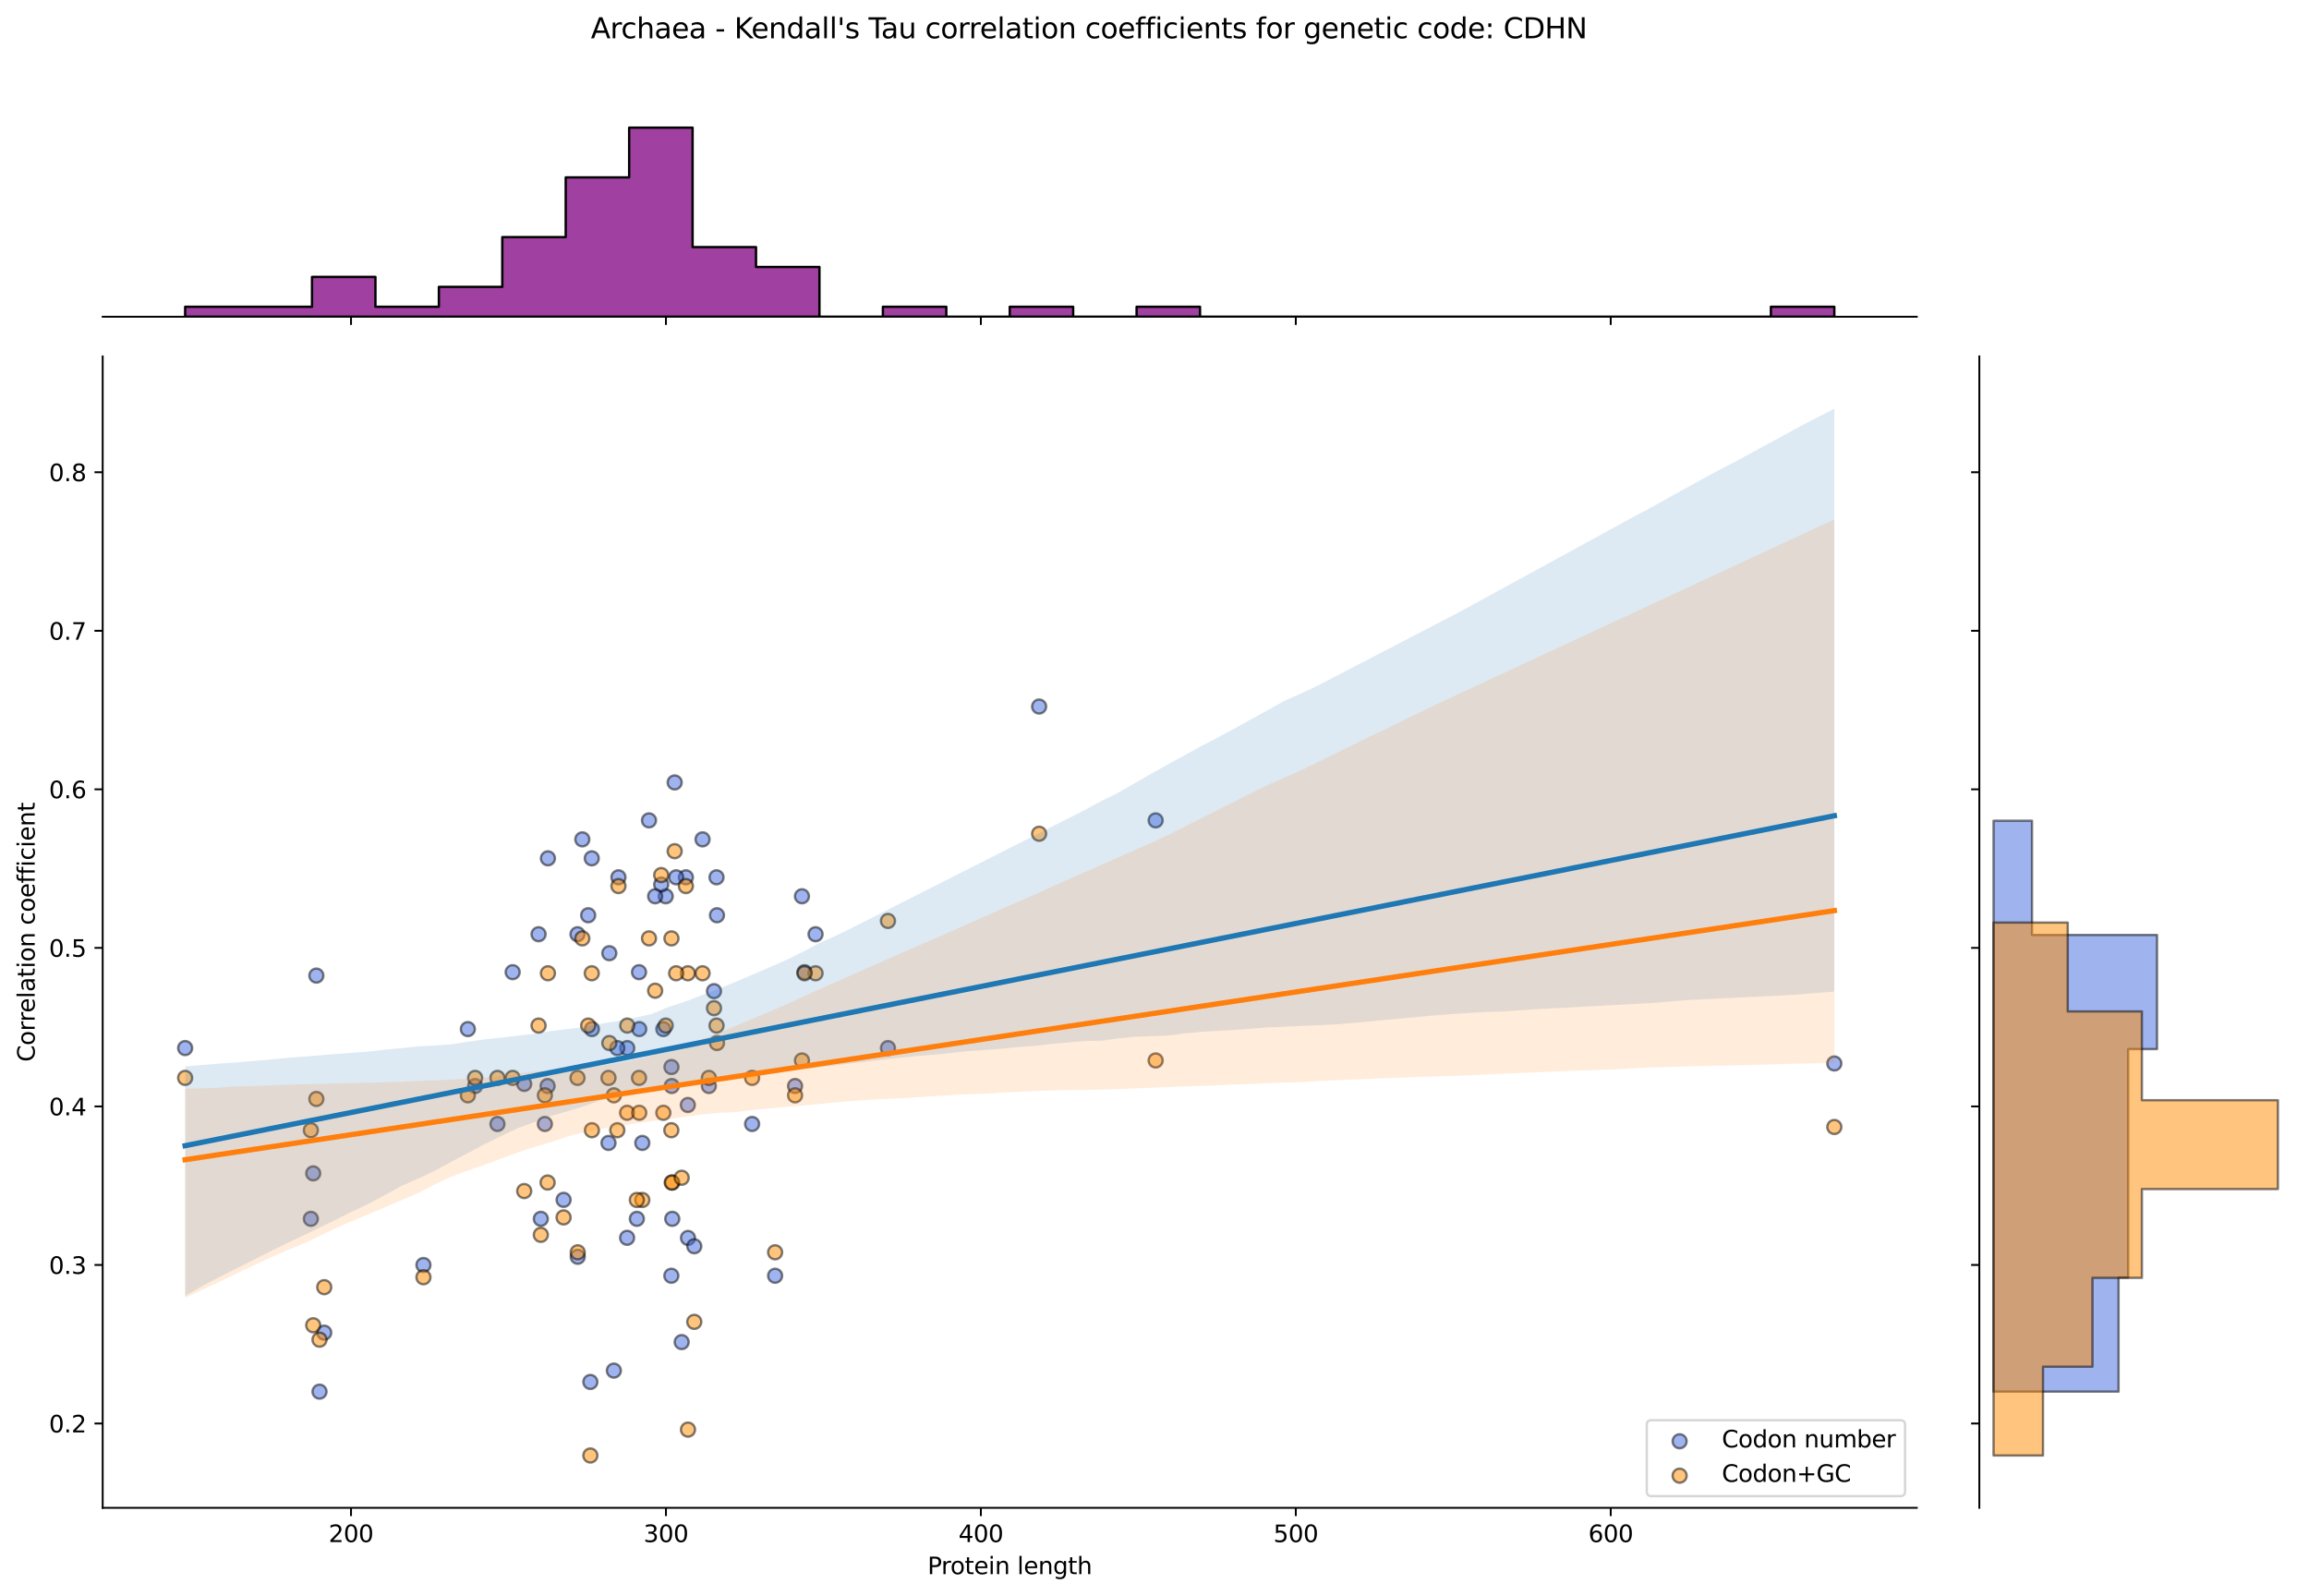 <?xml version="1.0" encoding="utf-8" standalone="no"?>
<!DOCTYPE svg PUBLIC "-//W3C//DTD SVG 1.1//EN"
  "http://www.w3.org/Graphics/SVG/1.1/DTD/svg11.dtd">
<svg xmlns:xlink="http://www.w3.org/1999/xlink" width="984.456pt" height="680.423pt" viewBox="0 0 984.456 680.423" xmlns="http://www.w3.org/2000/svg" version="1.1">
 <defs>
  <style type="text/css">*{stroke-linejoin: round; stroke-linecap: butt}</style>
 </defs>
 <g id="figure_1">
  <g id="patch_1">
   <path d="M 0 680.423 
L 984.456 680.423 
L 984.456 0 
L 0 0 
z
" style="fill: #ffffff"/>
  </g>
  <g id="axes_1">
   <g id="patch_2">
    <path d="M 43.781 642.867 
L 817.232 642.867 
L 817.232 151.966 
L 43.781 151.966 
z
" style="fill: #ffffff"/>
   </g>
   <g id="PathCollection_1">
    <defs>
     <path id="m9a71dee53c" d="M 0 3 
C 0.796 3 1.559 2.684 2.121 2.121 
C 2.684 1.559 3 0.796 3 0 
C 3 -0.796 2.684 -1.559 2.121 -2.121 
C 1.559 -2.684 0.796 -3 0 -3 
C -0.796 -3 -1.559 -2.684 -2.121 -2.121 
C -2.684 -1.559 -3 -0.796 -3 0 
C -3 0.796 -2.684 1.559 -2.121 2.121 
C -1.559 2.684 -0.796 3 0 3 
z
" style="stroke: #000000; stroke-opacity: 0.5"/>
    </defs>
    <g clip-path="url(#pd3a31c96a1)">
     <use xlink:href="#m9a71dee53c" x="230.582" y="519.648" style="fill: #4169e1; fill-opacity: 0.5; stroke: #000000; stroke-opacity: 0.5"/>
     <use xlink:href="#m9a71dee53c" x="250.772" y="390.219" style="fill: #4169e1; fill-opacity: 0.5; stroke: #000000; stroke-opacity: 0.5"/>
     <use xlink:href="#m9a71dee53c" x="259.792" y="406.397" style="fill: #4169e1; fill-opacity: 0.5; stroke: #000000; stroke-opacity: 0.5"/>
     <use xlink:href="#m9a71dee53c" x="259.44" y="487.29" style="fill: #4169e1; fill-opacity: 0.5; stroke: #000000; stroke-opacity: 0.5"/>
     <use xlink:href="#m9a71dee53c" x="283.831" y="382.129" style="fill: #4169e1; fill-opacity: 0.5; stroke: #000000; stroke-opacity: 0.5"/>
     <use xlink:href="#m9a71dee53c" x="212.091" y="479.201" style="fill: #4169e1; fill-opacity: 0.5; stroke: #000000; stroke-opacity: 0.5"/>
     <use xlink:href="#m9a71dee53c" x="293.262" y="471.112" style="fill: #4169e1; fill-opacity: 0.5; stroke: #000000; stroke-opacity: 0.5"/>
     <use xlink:href="#m9a71dee53c" x="267.432" y="446.844" style="fill: #4169e1; fill-opacity: 0.5; stroke: #000000; stroke-opacity: 0.5"/>
     <use xlink:href="#m9a71dee53c" x="492.719" y="349.772" style="fill: #4169e1; fill-opacity: 0.5; stroke: #000000; stroke-opacity: 0.5"/>
     <use xlink:href="#m9a71dee53c" x="136.227" y="593.33" style="fill: #4169e1; fill-opacity: 0.5; stroke: #000000; stroke-opacity: 0.5"/>
     <use xlink:href="#m9a71dee53c" x="180.537" y="539.336" style="fill: #4169e1; fill-opacity: 0.5; stroke: #000000; stroke-opacity: 0.5"/>
     <use xlink:href="#m9a71dee53c" x="305.497" y="374.04" style="fill: #4169e1; fill-opacity: 0.5; stroke: #000000; stroke-opacity: 0.5"/>
     <use xlink:href="#m9a71dee53c" x="223.504" y="462.126" style="fill: #4169e1; fill-opacity: 0.5; stroke: #000000; stroke-opacity: 0.5"/>
     <use xlink:href="#m9a71dee53c" x="246.318" y="535.826" style="fill: #4169e1; fill-opacity: 0.5; stroke: #000000; stroke-opacity: 0.5"/>
     <use xlink:href="#m9a71dee53c" x="286.228" y="543.915" style="fill: #4169e1; fill-opacity: 0.5; stroke: #000000; stroke-opacity: 0.5"/>
     <use xlink:href="#m9a71dee53c" x="248.277" y="357.862" style="fill: #4169e1; fill-opacity: 0.5; stroke: #000000; stroke-opacity: 0.5"/>
     <use xlink:href="#m9a71dee53c" x="232.315" y="479.201" style="fill: #4169e1; fill-opacity: 0.5; stroke: #000000; stroke-opacity: 0.5"/>
     <use xlink:href="#m9a71dee53c" x="347.715" y="398.308" style="fill: #4169e1; fill-opacity: 0.5; stroke: #000000; stroke-opacity: 0.5"/>
     <use xlink:href="#m9a71dee53c" x="229.621" y="398.308" style="fill: #4169e1; fill-opacity: 0.5; stroke: #000000; stroke-opacity: 0.5"/>
     <use xlink:href="#m9a71dee53c" x="261.722" y="584.362" style="fill: #4169e1; fill-opacity: 0.5; stroke: #000000; stroke-opacity: 0.5"/>
     <use xlink:href="#m9a71dee53c" x="292.43" y="374.04" style="fill: #4169e1; fill-opacity: 0.5; stroke: #000000; stroke-opacity: 0.5"/>
     <use xlink:href="#m9a71dee53c" x="263.685" y="374.04" style="fill: #4169e1; fill-opacity: 0.5; stroke: #000000; stroke-opacity: 0.5"/>
     <use xlink:href="#m9a71dee53c" x="252.362" y="438.755" style="fill: #4169e1; fill-opacity: 0.5; stroke: #000000; stroke-opacity: 0.5"/>
     <use xlink:href="#m9a71dee53c" x="267.366" y="527.737" style="fill: #4169e1; fill-opacity: 0.5; stroke: #000000; stroke-opacity: 0.5"/>
     <use xlink:href="#m9a71dee53c" x="443.039" y="301.236" style="fill: #4169e1; fill-opacity: 0.5; stroke: #000000; stroke-opacity: 0.5"/>
     <use xlink:href="#m9a71dee53c" x="272.546" y="438.755" style="fill: #4169e1; fill-opacity: 0.5; stroke: #000000; stroke-opacity: 0.5"/>
     <use xlink:href="#m9a71dee53c" x="282.823" y="438.755" style="fill: #4169e1; fill-opacity: 0.5; stroke: #000000; stroke-opacity: 0.5"/>
     <use xlink:href="#m9a71dee53c" x="134.885" y="415.946" style="fill: #4169e1; fill-opacity: 0.5; stroke: #000000; stroke-opacity: 0.5"/>
     <use xlink:href="#m9a71dee53c" x="338.978" y="463.022" style="fill: #4169e1; fill-opacity: 0.5; stroke: #000000; stroke-opacity: 0.5"/>
     <use xlink:href="#m9a71dee53c" x="252.301" y="365.951" style="fill: #4169e1; fill-opacity: 0.5; stroke: #000000; stroke-opacity: 0.5"/>
     <use xlink:href="#m9a71dee53c" x="782.075" y="453.41" style="fill: #4169e1; fill-opacity: 0.5; stroke: #000000; stroke-opacity: 0.5"/>
     <use xlink:href="#m9a71dee53c" x="78.938" y="446.844" style="fill: #4169e1; fill-opacity: 0.5; stroke: #000000; stroke-opacity: 0.5"/>
     <use xlink:href="#m9a71dee53c" x="272.454" y="414.487" style="fill: #4169e1; fill-opacity: 0.5; stroke: #000000; stroke-opacity: 0.5"/>
     <use xlink:href="#m9a71dee53c" x="286.623" y="519.648" style="fill: #4169e1; fill-opacity: 0.5; stroke: #000000; stroke-opacity: 0.5"/>
     <use xlink:href="#m9a71dee53c" x="263.188" y="446.844" style="fill: #4169e1; fill-opacity: 0.5; stroke: #000000; stroke-opacity: 0.5"/>
     <use xlink:href="#m9a71dee53c" x="304.423" y="422.576" style="fill: #4169e1; fill-opacity: 0.5; stroke: #000000; stroke-opacity: 0.5"/>
     <use xlink:href="#m9a71dee53c" x="240.288" y="511.558" style="fill: #4169e1; fill-opacity: 0.5; stroke: #000000; stroke-opacity: 0.5"/>
     <use xlink:href="#m9a71dee53c" x="305.686" y="390.219" style="fill: #4169e1; fill-opacity: 0.5; stroke: #000000; stroke-opacity: 0.5"/>
     <use xlink:href="#m9a71dee53c" x="288.281" y="374.04" style="fill: #4169e1; fill-opacity: 0.5; stroke: #000000; stroke-opacity: 0.5"/>
     <use xlink:href="#m9a71dee53c" x="133.542" y="500.266" style="fill: #4169e1; fill-opacity: 0.5; stroke: #000000; stroke-opacity: 0.5"/>
     <use xlink:href="#m9a71dee53c" x="199.469" y="438.755" style="fill: #4169e1; fill-opacity: 0.5; stroke: #000000; stroke-opacity: 0.5"/>
     <use xlink:href="#m9a71dee53c" x="202.582" y="463.022" style="fill: #4169e1; fill-opacity: 0.5; stroke: #000000; stroke-opacity: 0.5"/>
     <use xlink:href="#m9a71dee53c" x="276.706" y="349.772" style="fill: #4169e1; fill-opacity: 0.5; stroke: #000000; stroke-opacity: 0.5"/>
     <use xlink:href="#m9a71dee53c" x="273.854" y="487.29" style="fill: #4169e1; fill-opacity: 0.5; stroke: #000000; stroke-opacity: 0.5"/>
     <use xlink:href="#m9a71dee53c" x="378.588" y="446.844" style="fill: #4169e1; fill-opacity: 0.5; stroke: #000000; stroke-opacity: 0.5"/>
     <use xlink:href="#m9a71dee53c" x="286.399" y="463.022" style="fill: #4169e1; fill-opacity: 0.5; stroke: #000000; stroke-opacity: 0.5"/>
     <use xlink:href="#m9a71dee53c" x="281.912" y="377.123" style="fill: #4169e1; fill-opacity: 0.5; stroke: #000000; stroke-opacity: 0.5"/>
     <use xlink:href="#m9a71dee53c" x="320.668" y="479.201" style="fill: #4169e1; fill-opacity: 0.5; stroke: #000000; stroke-opacity: 0.5"/>
     <use xlink:href="#m9a71dee53c" x="246.223" y="398.308" style="fill: #4169e1; fill-opacity: 0.5; stroke: #000000; stroke-opacity: 0.5"/>
     <use xlink:href="#m9a71dee53c" x="233.612" y="365.951" style="fill: #4169e1; fill-opacity: 0.5; stroke: #000000; stroke-opacity: 0.5"/>
     <use xlink:href="#m9a71dee53c" x="341.918" y="382.129" style="fill: #4169e1; fill-opacity: 0.5; stroke: #000000; stroke-opacity: 0.5"/>
     <use xlink:href="#m9a71dee53c" x="286.278" y="454.933" style="fill: #4169e1; fill-opacity: 0.5; stroke: #000000; stroke-opacity: 0.5"/>
     <use xlink:href="#m9a71dee53c" x="330.474" y="543.915" style="fill: #4169e1; fill-opacity: 0.5; stroke: #000000; stroke-opacity: 0.5"/>
     <use xlink:href="#m9a71dee53c" x="138.242" y="568.183" style="fill: #4169e1; fill-opacity: 0.5; stroke: #000000; stroke-opacity: 0.5"/>
     <use xlink:href="#m9a71dee53c" x="132.535" y="519.648" style="fill: #4169e1; fill-opacity: 0.5; stroke: #000000; stroke-opacity: 0.5"/>
     <use xlink:href="#m9a71dee53c" x="343.006" y="414.487" style="fill: #4169e1; fill-opacity: 0.5; stroke: #000000; stroke-opacity: 0.5"/>
     <use xlink:href="#m9a71dee53c" x="271.528" y="519.648" style="fill: #4169e1; fill-opacity: 0.5; stroke: #000000; stroke-opacity: 0.5"/>
     <use xlink:href="#m9a71dee53c" x="293.326" y="527.797" style="fill: #4169e1; fill-opacity: 0.5; stroke: #000000; stroke-opacity: 0.5"/>
     <use xlink:href="#m9a71dee53c" x="302.232" y="463.022" style="fill: #4169e1; fill-opacity: 0.5; stroke: #000000; stroke-opacity: 0.5"/>
     <use xlink:href="#m9a71dee53c" x="299.536" y="357.862" style="fill: #4169e1; fill-opacity: 0.5; stroke: #000000; stroke-opacity: 0.5"/>
     <use xlink:href="#m9a71dee53c" x="233.474" y="463.022" style="fill: #4169e1; fill-opacity: 0.5; stroke: #000000; stroke-opacity: 0.5"/>
     <use xlink:href="#m9a71dee53c" x="296.011" y="531.341" style="fill: #4169e1; fill-opacity: 0.5; stroke: #000000; stroke-opacity: 0.5"/>
     <use xlink:href="#m9a71dee53c" x="218.581" y="414.487" style="fill: #4169e1; fill-opacity: 0.5; stroke: #000000; stroke-opacity: 0.5"/>
     <use xlink:href="#m9a71dee53c" x="279.323" y="382.129" style="fill: #4169e1; fill-opacity: 0.5; stroke: #000000; stroke-opacity: 0.5"/>
     <use xlink:href="#m9a71dee53c" x="287.651" y="333.594" style="fill: #4169e1; fill-opacity: 0.5; stroke: #000000; stroke-opacity: 0.5"/>
     <use xlink:href="#m9a71dee53c" x="251.701" y="589.198" style="fill: #4169e1; fill-opacity: 0.5; stroke: #000000; stroke-opacity: 0.5"/>
     <use xlink:href="#m9a71dee53c" x="290.64" y="572.2" style="fill: #4169e1; fill-opacity: 0.5; stroke: #000000; stroke-opacity: 0.5"/>
    </g>
   </g>
   <g id="PathCollection_2">
    <defs>
     <path id="m0a00320486" d="M 0 3 
C 0.796 3 1.559 2.684 2.121 2.121 
C 2.684 1.559 3 0.796 3 0 
C 3 -0.796 2.684 -1.559 2.121 -2.121 
C 1.559 -2.684 0.796 -3 0 -3 
C -0.796 -3 -1.559 -2.684 -2.121 -2.121 
C -2.684 -1.559 -3 -0.796 -3 0 
C -3 0.796 -2.684 1.559 -2.121 2.121 
C -1.559 2.684 -0.796 3 0 3 
z
" style="stroke: #000000; stroke-opacity: 0.5"/>
    </defs>
    <g clip-path="url(#pd3a31c96a1)">
     <use xlink:href="#m0a00320486" x="230.582" y="526.481" style="fill: #ff8c00; fill-opacity: 0.5; stroke: #000000; stroke-opacity: 0.5"/>
     <use xlink:href="#m0a00320486" x="250.772" y="437.258" style="fill: #ff8c00; fill-opacity: 0.5; stroke: #000000; stroke-opacity: 0.5"/>
     <use xlink:href="#m0a00320486" x="259.792" y="444.694" style="fill: #ff8c00; fill-opacity: 0.5; stroke: #000000; stroke-opacity: 0.5"/>
     <use xlink:href="#m0a00320486" x="259.44" y="459.564" style="fill: #ff8c00; fill-opacity: 0.5; stroke: #000000; stroke-opacity: 0.5"/>
     <use xlink:href="#m0a00320486" x="283.831" y="437.258" style="fill: #ff8c00; fill-opacity: 0.5; stroke: #000000; stroke-opacity: 0.5"/>
     <use xlink:href="#m0a00320486" x="212.091" y="459.564" style="fill: #ff8c00; fill-opacity: 0.5; stroke: #000000; stroke-opacity: 0.5"/>
     <use xlink:href="#m0a00320486" x="293.262" y="414.953" style="fill: #ff8c00; fill-opacity: 0.5; stroke: #000000; stroke-opacity: 0.5"/>
     <use xlink:href="#m0a00320486" x="267.432" y="437.258" style="fill: #ff8c00; fill-opacity: 0.5; stroke: #000000; stroke-opacity: 0.5"/>
     <use xlink:href="#m0a00320486" x="492.719" y="452.129" style="fill: #ff8c00; fill-opacity: 0.5; stroke: #000000; stroke-opacity: 0.5"/>
     <use xlink:href="#m0a00320486" x="136.227" y="571.173" style="fill: #ff8c00; fill-opacity: 0.5; stroke: #000000; stroke-opacity: 0.5"/>
     <use xlink:href="#m0a00320486" x="180.537" y="544.549" style="fill: #ff8c00; fill-opacity: 0.5; stroke: #000000; stroke-opacity: 0.5"/>
     <use xlink:href="#m0a00320486" x="305.497" y="437.258" style="fill: #ff8c00; fill-opacity: 0.5; stroke: #000000; stroke-opacity: 0.5"/>
     <use xlink:href="#m0a00320486" x="223.504" y="507.809" style="fill: #ff8c00; fill-opacity: 0.5; stroke: #000000; stroke-opacity: 0.5"/>
     <use xlink:href="#m0a00320486" x="246.318" y="533.917" style="fill: #ff8c00; fill-opacity: 0.5; stroke: #000000; stroke-opacity: 0.5"/>
     <use xlink:href="#m0a00320486" x="286.228" y="481.87" style="fill: #ff8c00; fill-opacity: 0.5; stroke: #000000; stroke-opacity: 0.5"/>
     <use xlink:href="#m0a00320486" x="248.277" y="400.082" style="fill: #ff8c00; fill-opacity: 0.5; stroke: #000000; stroke-opacity: 0.5"/>
     <use xlink:href="#m0a00320486" x="232.315" y="466.999" style="fill: #ff8c00; fill-opacity: 0.5; stroke: #000000; stroke-opacity: 0.5"/>
     <use xlink:href="#m0a00320486" x="347.715" y="414.953" style="fill: #ff8c00; fill-opacity: 0.5; stroke: #000000; stroke-opacity: 0.5"/>
     <use xlink:href="#m0a00320486" x="229.621" y="437.258" style="fill: #ff8c00; fill-opacity: 0.5; stroke: #000000; stroke-opacity: 0.5"/>
     <use xlink:href="#m0a00320486" x="261.722" y="466.999" style="fill: #ff8c00; fill-opacity: 0.5; stroke: #000000; stroke-opacity: 0.5"/>
     <use xlink:href="#m0a00320486" x="292.43" y="377.777" style="fill: #ff8c00; fill-opacity: 0.5; stroke: #000000; stroke-opacity: 0.5"/>
     <use xlink:href="#m0a00320486" x="263.685" y="377.777" style="fill: #ff8c00; fill-opacity: 0.5; stroke: #000000; stroke-opacity: 0.5"/>
     <use xlink:href="#m0a00320486" x="252.362" y="481.87" style="fill: #ff8c00; fill-opacity: 0.5; stroke: #000000; stroke-opacity: 0.5"/>
     <use xlink:href="#m0a00320486" x="267.366" y="474.435" style="fill: #ff8c00; fill-opacity: 0.5; stroke: #000000; stroke-opacity: 0.5"/>
     <use xlink:href="#m0a00320486" x="443.039" y="355.471" style="fill: #ff8c00; fill-opacity: 0.5; stroke: #000000; stroke-opacity: 0.5"/>
     <use xlink:href="#m0a00320486" x="272.546" y="474.435" style="fill: #ff8c00; fill-opacity: 0.5; stroke: #000000; stroke-opacity: 0.5"/>
     <use xlink:href="#m0a00320486" x="282.823" y="474.435" style="fill: #ff8c00; fill-opacity: 0.5; stroke: #000000; stroke-opacity: 0.5"/>
     <use xlink:href="#m0a00320486" x="134.885" y="468.549" style="fill: #ff8c00; fill-opacity: 0.5; stroke: #000000; stroke-opacity: 0.5"/>
     <use xlink:href="#m0a00320486" x="338.978" y="466.999" style="fill: #ff8c00; fill-opacity: 0.5; stroke: #000000; stroke-opacity: 0.5"/>
     <use xlink:href="#m0a00320486" x="252.301" y="414.953" style="fill: #ff8c00; fill-opacity: 0.5; stroke: #000000; stroke-opacity: 0.5"/>
     <use xlink:href="#m0a00320486" x="782.075" y="480.489" style="fill: #ff8c00; fill-opacity: 0.5; stroke: #000000; stroke-opacity: 0.5"/>
     <use xlink:href="#m0a00320486" x="78.938" y="459.564" style="fill: #ff8c00; fill-opacity: 0.5; stroke: #000000; stroke-opacity: 0.5"/>
     <use xlink:href="#m0a00320486" x="272.454" y="459.564" style="fill: #ff8c00; fill-opacity: 0.5; stroke: #000000; stroke-opacity: 0.5"/>
     <use xlink:href="#m0a00320486" x="286.623" y="504.176" style="fill: #ff8c00; fill-opacity: 0.5; stroke: #000000; stroke-opacity: 0.5"/>
     <use xlink:href="#m0a00320486" x="263.188" y="481.87" style="fill: #ff8c00; fill-opacity: 0.5; stroke: #000000; stroke-opacity: 0.5"/>
     <use xlink:href="#m0a00320486" x="304.423" y="429.823" style="fill: #ff8c00; fill-opacity: 0.5; stroke: #000000; stroke-opacity: 0.5"/>
     <use xlink:href="#m0a00320486" x="240.288" y="519.046" style="fill: #ff8c00; fill-opacity: 0.5; stroke: #000000; stroke-opacity: 0.5"/>
     <use xlink:href="#m0a00320486" x="305.686" y="444.694" style="fill: #ff8c00; fill-opacity: 0.5; stroke: #000000; stroke-opacity: 0.5"/>
     <use xlink:href="#m0a00320486" x="288.281" y="414.953" style="fill: #ff8c00; fill-opacity: 0.5; stroke: #000000; stroke-opacity: 0.5"/>
     <use xlink:href="#m0a00320486" x="133.542" y="565.03" style="fill: #ff8c00; fill-opacity: 0.5; stroke: #000000; stroke-opacity: 0.5"/>
     <use xlink:href="#m0a00320486" x="199.469" y="466.999" style="fill: #ff8c00; fill-opacity: 0.5; stroke: #000000; stroke-opacity: 0.5"/>
     <use xlink:href="#m0a00320486" x="202.582" y="459.564" style="fill: #ff8c00; fill-opacity: 0.5; stroke: #000000; stroke-opacity: 0.5"/>
     <use xlink:href="#m0a00320486" x="276.706" y="400.082" style="fill: #ff8c00; fill-opacity: 0.5; stroke: #000000; stroke-opacity: 0.5"/>
     <use xlink:href="#m0a00320486" x="273.854" y="511.611" style="fill: #ff8c00; fill-opacity: 0.5; stroke: #000000; stroke-opacity: 0.5"/>
     <use xlink:href="#m0a00320486" x="378.588" y="392.647" style="fill: #ff8c00; fill-opacity: 0.5; stroke: #000000; stroke-opacity: 0.5"/>
     <use xlink:href="#m0a00320486" x="286.399" y="504.176" style="fill: #ff8c00; fill-opacity: 0.5; stroke: #000000; stroke-opacity: 0.5"/>
     <use xlink:href="#m0a00320486" x="281.912" y="373.087" style="fill: #ff8c00; fill-opacity: 0.5; stroke: #000000; stroke-opacity: 0.5"/>
     <use xlink:href="#m0a00320486" x="320.668" y="459.564" style="fill: #ff8c00; fill-opacity: 0.5; stroke: #000000; stroke-opacity: 0.5"/>
     <use xlink:href="#m0a00320486" x="246.223" y="459.564" style="fill: #ff8c00; fill-opacity: 0.5; stroke: #000000; stroke-opacity: 0.5"/>
     <use xlink:href="#m0a00320486" x="233.612" y="414.953" style="fill: #ff8c00; fill-opacity: 0.5; stroke: #000000; stroke-opacity: 0.5"/>
     <use xlink:href="#m0a00320486" x="341.918" y="452.129" style="fill: #ff8c00; fill-opacity: 0.5; stroke: #000000; stroke-opacity: 0.5"/>
     <use xlink:href="#m0a00320486" x="286.278" y="400.082" style="fill: #ff8c00; fill-opacity: 0.5; stroke: #000000; stroke-opacity: 0.5"/>
     <use xlink:href="#m0a00320486" x="330.474" y="533.917" style="fill: #ff8c00; fill-opacity: 0.5; stroke: #000000; stroke-opacity: 0.5"/>
     <use xlink:href="#m0a00320486" x="138.242" y="548.787" style="fill: #ff8c00; fill-opacity: 0.5; stroke: #000000; stroke-opacity: 0.5"/>
     <use xlink:href="#m0a00320486" x="132.535" y="481.87" style="fill: #ff8c00; fill-opacity: 0.5; stroke: #000000; stroke-opacity: 0.5"/>
     <use xlink:href="#m0a00320486" x="343.006" y="414.953" style="fill: #ff8c00; fill-opacity: 0.5; stroke: #000000; stroke-opacity: 0.5"/>
     <use xlink:href="#m0a00320486" x="271.528" y="511.611" style="fill: #ff8c00; fill-opacity: 0.5; stroke: #000000; stroke-opacity: 0.5"/>
     <use xlink:href="#m0a00320486" x="293.326" y="609.521" style="fill: #ff8c00; fill-opacity: 0.5; stroke: #000000; stroke-opacity: 0.5"/>
     <use xlink:href="#m0a00320486" x="302.232" y="459.564" style="fill: #ff8c00; fill-opacity: 0.5; stroke: #000000; stroke-opacity: 0.5"/>
     <use xlink:href="#m0a00320486" x="299.536" y="414.953" style="fill: #ff8c00; fill-opacity: 0.5; stroke: #000000; stroke-opacity: 0.5"/>
     <use xlink:href="#m0a00320486" x="233.474" y="504.176" style="fill: #ff8c00; fill-opacity: 0.5; stroke: #000000; stroke-opacity: 0.5"/>
     <use xlink:href="#m0a00320486" x="296.011" y="563.576" style="fill: #ff8c00; fill-opacity: 0.5; stroke: #000000; stroke-opacity: 0.5"/>
     <use xlink:href="#m0a00320486" x="218.581" y="459.564" style="fill: #ff8c00; fill-opacity: 0.5; stroke: #000000; stroke-opacity: 0.5"/>
     <use xlink:href="#m0a00320486" x="279.323" y="422.388" style="fill: #ff8c00; fill-opacity: 0.5; stroke: #000000; stroke-opacity: 0.5"/>
     <use xlink:href="#m0a00320486" x="287.651" y="362.906" style="fill: #ff8c00; fill-opacity: 0.5; stroke: #000000; stroke-opacity: 0.5"/>
     <use xlink:href="#m0a00320486" x="251.701" y="620.553" style="fill: #ff8c00; fill-opacity: 0.5; stroke: #000000; stroke-opacity: 0.5"/>
     <use xlink:href="#m0a00320486" x="290.64" y="502.141" style="fill: #ff8c00; fill-opacity: 0.5; stroke: #000000; stroke-opacity: 0.5"/>
    </g>
   </g>
   <g id="PolyCollection_1">
    <path d="M 78.938 454.659 
L 78.938 552.524 
L 86.04 548.423 
L 93.143 544.657 
L 100.245 541.089 
L 107.348 537.52 
L 114.45 533.952 
L 121.552 530.381 
L 128.655 527.095 
L 135.757 523.645 
L 142.86 520.2 
L 149.962 516.61 
L 157.064 513.322 
L 164.167 509.464 
L 171.269 505.569 
L 178.372 502.437 
L 185.474 499.11 
L 192.576 495.236 
L 199.679 491.5 
L 206.781 487.745 
L 213.884 484.259 
L 220.986 480.877 
L 228.088 478.34 
L 235.191 475.724 
L 242.293 473.68 
L 249.396 471.497 
L 256.498 468.931 
L 263.6 467.124 
L 270.703 465.963 
L 277.805 464.704 
L 284.908 463.385 
L 292.01 462.173 
L 299.112 461.266 
L 306.215 460.37 
L 313.317 459.361 
L 320.419 458.583 
L 327.522 457.659 
L 334.624 456.726 
L 341.727 455.764 
L 348.829 455.072 
L 355.931 454.282 
L 363.034 453.344 
L 370.136 452.556 
L 377.239 451.664 
L 384.341 450.906 
L 391.443 450.19 
L 398.546 449.682 
L 405.648 448.903 
L 412.751 448.131 
L 419.853 447.649 
L 426.955 447.155 
L 434.058 446.385 
L 441.16 445.92 
L 448.263 445.076 
L 455.365 444.456 
L 462.467 443.84 
L 469.57 443.73 
L 476.672 442.751 
L 483.775 442.033 
L 490.877 441.768 
L 497.979 441.49 
L 505.082 440.596 
L 512.184 439.94 
L 519.287 439.516 
L 526.389 439.149 
L 533.491 438.577 
L 540.594 438.039 
L 547.696 437.728 
L 554.799 437.417 
L 561.901 437.107 
L 569.003 436.794 
L 576.106 436.21 
L 583.208 435.556 
L 590.31 434.897 
L 597.413 434.235 
L 604.515 433.574 
L 611.618 432.912 
L 618.72 432.379 
L 625.822 431.926 
L 632.925 431.473 
L 640.027 431.294 
L 647.13 430.799 
L 654.232 430.324 
L 661.334 429.955 
L 668.437 429.577 
L 675.539 429.196 
L 682.642 428.814 
L 689.744 428.432 
L 696.846 428.05 
L 703.949 427.667 
L 711.051 427.085 
L 718.154 426.503 
L 725.256 426.095 
L 732.358 425.752 
L 739.461 425.407 
L 746.563 425.06 
L 753.666 424.714 
L 760.768 424.374 
L 767.87 423.907 
L 774.973 423.306 
L 782.075 422.789 
L 782.075 174.279 
L 782.075 174.279 
L 774.973 177.884 
L 767.87 181.578 
L 760.768 185.446 
L 753.666 189.321 
L 746.563 193.195 
L 739.461 197.035 
L 732.358 200.692 
L 725.256 204.574 
L 718.154 208.464 
L 711.051 212.398 
L 703.949 216.386 
L 696.846 220.135 
L 689.744 224.019 
L 682.642 227.903 
L 675.539 231.787 
L 668.437 235.671 
L 661.334 239.555 
L 654.232 243.44 
L 647.13 247.324 
L 640.027 251.208 
L 632.925 255.092 
L 625.822 258.976 
L 618.72 262.773 
L 611.618 266.459 
L 604.515 270.145 
L 597.413 273.83 
L 590.31 277.516 
L 583.208 281.202 
L 576.106 284.891 
L 569.003 288.58 
L 561.901 292.268 
L 554.799 295.643 
L 547.696 298.779 
L 540.594 302.713 
L 533.491 306.647 
L 526.389 310.583 
L 519.287 314.403 
L 512.184 318.093 
L 505.082 321.988 
L 497.979 325.895 
L 490.877 329.841 
L 483.775 333.934 
L 476.672 338.017 
L 469.57 341.518 
L 462.467 345.371 
L 455.365 348.967 
L 448.263 352.567 
L 441.16 356.166 
L 434.058 359.757 
L 426.955 363.348 
L 419.853 366.938 
L 412.751 370.529 
L 405.648 374.12 
L 398.546 377.725 
L 391.443 381.323 
L 384.341 384.891 
L 377.239 388.505 
L 370.136 392.101 
L 363.034 395.697 
L 355.931 399.144 
L 348.829 402.322 
L 341.727 406.085 
L 334.624 409.575 
L 327.522 412.664 
L 320.419 415.718 
L 313.317 418.732 
L 306.215 421.669 
L 299.112 424.336 
L 292.01 427.077 
L 284.908 429.358 
L 277.805 432.324 
L 270.703 433.927 
L 263.6 435.299 
L 256.498 436.406 
L 249.396 437.831 
L 242.293 438.725 
L 235.191 439.526 
L 228.088 440.716 
L 220.986 441.532 
L 213.884 442.405 
L 206.781 443.12 
L 199.679 444.141 
L 192.576 445.223 
L 185.474 445.749 
L 178.372 446.118 
L 171.269 446.862 
L 164.167 447.535 
L 157.064 448.34 
L 149.962 448.883 
L 142.86 449.376 
L 135.757 449.999 
L 128.655 450.538 
L 121.552 451.1 
L 114.45 451.791 
L 107.348 452.393 
L 100.245 452.982 
L 93.143 453.477 
L 86.04 454.068 
L 78.938 454.659 
z
" clip-path="url(#pd3a31c96a1)" style="fill: #1f77b4; fill-opacity: 0.15"/>
   </g>
   <g id="PolyCollection_2">
    <path d="M 78.938 464.111 
L 78.938 553.366 
L 86.04 550.002 
L 93.143 546.657 
L 100.245 543.256 
L 107.348 539.889 
L 114.45 536.522 
L 121.552 533.404 
L 128.655 530.494 
L 135.757 527.207 
L 142.86 523.697 
L 149.962 520.657 
L 157.064 517.668 
L 164.167 514.699 
L 171.269 511.619 
L 178.372 508.62 
L 185.474 504.879 
L 192.576 501.584 
L 199.679 498.981 
L 206.781 496.535 
L 213.884 493.893 
L 220.986 491.257 
L 228.088 488.933 
L 235.191 486.845 
L 242.293 484.422 
L 249.396 482.609 
L 256.498 481.245 
L 263.6 480.381 
L 270.703 478.981 
L 277.805 477.997 
L 284.908 477.139 
L 292.01 476.169 
L 299.112 475.161 
L 306.215 474.497 
L 313.317 474.161 
L 320.419 473.282 
L 327.522 472.623 
L 334.624 471.951 
L 341.727 471.389 
L 348.829 470.731 
L 355.931 469.985 
L 363.034 469.43 
L 370.136 468.908 
L 377.239 468.521 
L 384.341 468.256 
L 391.443 467.753 
L 398.546 467.331 
L 405.648 466.915 
L 412.751 466.499 
L 419.853 466.305 
L 426.955 465.814 
L 434.058 465.501 
L 441.16 465.167 
L 448.263 464.879 
L 455.365 464.713 
L 462.467 464.719 
L 469.57 464.528 
L 476.672 464.344 
L 483.775 464.05 
L 490.877 463.754 
L 497.979 463.453 
L 505.082 463.195 
L 512.184 463.001 
L 519.287 462.718 
L 526.389 462.321 
L 533.491 462.122 
L 540.594 461.797 
L 547.696 461.522 
L 554.799 461.351 
L 561.901 460.91 
L 569.003 460.568 
L 576.106 460.288 
L 583.208 460.007 
L 590.31 459.726 
L 597.413 459.446 
L 604.515 459.163 
L 611.618 458.903 
L 618.72 458.773 
L 625.822 458.45 
L 632.925 458.125 
L 640.027 457.798 
L 647.13 457.481 
L 654.232 457.2 
L 661.334 456.917 
L 668.437 456.632 
L 675.539 456.346 
L 682.642 456.111 
L 689.744 455.869 
L 696.846 455.45 
L 703.949 455.085 
L 711.051 454.912 
L 718.154 454.648 
L 725.256 454.482 
L 732.358 454.354 
L 739.461 454.226 
L 746.563 454.06 
L 753.666 453.847 
L 760.768 453.622 
L 767.87 453.449 
L 774.973 453.316 
L 782.075 453.207 
L 782.075 221.487 
L 782.075 221.487 
L 774.973 224.714 
L 767.87 228.011 
L 760.768 231.309 
L 753.666 234.607 
L 746.563 237.907 
L 739.461 241.207 
L 732.358 244.506 
L 725.256 247.806 
L 718.154 251.106 
L 711.051 254.406 
L 703.949 257.705 
L 696.846 261.005 
L 689.744 264.306 
L 682.642 267.609 
L 675.539 270.912 
L 668.437 274.215 
L 661.334 277.517 
L 654.232 280.82 
L 647.13 284.123 
L 640.027 287.425 
L 632.925 290.728 
L 625.822 294.031 
L 618.72 297.333 
L 611.618 300.637 
L 604.515 304.096 
L 597.413 307.559 
L 590.31 311.026 
L 583.208 314.384 
L 576.106 317.899 
L 569.003 321.414 
L 561.901 324.874 
L 554.799 328.32 
L 547.696 331.466 
L 540.594 334.617 
L 533.491 338.093 
L 526.389 341.675 
L 519.287 345.261 
L 512.184 348.846 
L 505.082 352.431 
L 497.979 356.016 
L 490.877 359.288 
L 483.775 362.426 
L 476.672 365.564 
L 469.57 368.702 
L 462.467 371.839 
L 455.365 374.977 
L 448.263 378.115 
L 441.16 381.351 
L 434.058 384.449 
L 426.955 387.516 
L 419.853 390.734 
L 412.751 393.861 
L 405.648 396.989 
L 398.546 400.117 
L 391.443 403.165 
L 384.341 406.272 
L 377.239 409.421 
L 370.136 412.543 
L 363.034 415.676 
L 355.931 418.816 
L 348.829 421.957 
L 341.727 425.217 
L 334.624 428.505 
L 327.522 431.454 
L 320.419 434.479 
L 313.317 437.484 
L 306.215 440.357 
L 299.112 443.097 
L 292.01 445.693 
L 284.908 447.937 
L 277.805 450.099 
L 270.703 451.834 
L 263.6 453.198 
L 256.498 454.207 
L 249.396 455.008 
L 242.293 455.95 
L 235.191 456.429 
L 228.088 456.755 
L 220.986 457.604 
L 213.884 458.531 
L 206.781 459.453 
L 199.679 459.879 
L 192.576 460.257 
L 185.474 460.595 
L 178.372 460.806 
L 171.269 461.225 
L 164.167 461.4 
L 157.064 461.576 
L 149.962 461.753 
L 142.86 461.929 
L 135.757 462.106 
L 128.655 462.282 
L 121.552 462.464 
L 114.45 462.786 
L 107.348 463.033 
L 100.245 463.156 
L 93.143 463.738 
L 86.04 464.029 
L 78.938 464.111 
z
" clip-path="url(#pd3a31c96a1)" style="fill: #ff7f0e; fill-opacity: 0.15"/>
   </g>
   <g id="matplotlib.axis_1">
    <g id="xtick_1">
     <g id="line2d_1">
      <defs>
       <path id="m96dad4c966" d="M 0 0 
L 0 3.5 
" style="stroke: #000000; stroke-width: 0.8"/>
      </defs>
      <g>
       <use xlink:href="#m96dad4c966" x="149.655" y="642.867" style="stroke: #000000; stroke-width: 0.8"/>
      </g>
     </g>
     <g id="text_1">
      <!-- 200 -->
      <g transform="translate(140.111 657.465) scale(0.1 -0.1)">
       <defs>
        <path id="DejaVuSans-32" d="M 1228 531 
L 3431 531 
L 3431 0 
L 469 0 
L 469 531 
Q 828 903 1448 1529 
Q 2069 2156 2228 2338 
Q 2531 2678 2651 2914 
Q 2772 3150 2772 3378 
Q 2772 3750 2511 3984 
Q 2250 4219 1831 4219 
Q 1534 4219 1204 4116 
Q 875 4013 500 3803 
L 500 4441 
Q 881 4594 1212 4672 
Q 1544 4750 1819 4750 
Q 2544 4750 2975 4387 
Q 3406 4025 3406 3419 
Q 3406 3131 3298 2873 
Q 3191 2616 2906 2266 
Q 2828 2175 2409 1742 
Q 1991 1309 1228 531 
z
" transform="scale(0.016)"/>
        <path id="DejaVuSans-30" d="M 2034 4250 
Q 1547 4250 1301 3770 
Q 1056 3291 1056 2328 
Q 1056 1369 1301 889 
Q 1547 409 2034 409 
Q 2525 409 2770 889 
Q 3016 1369 3016 2328 
Q 3016 3291 2770 3770 
Q 2525 4250 2034 4250 
z
M 2034 4750 
Q 2819 4750 3233 4129 
Q 3647 3509 3647 2328 
Q 3647 1150 3233 529 
Q 2819 -91 2034 -91 
Q 1250 -91 836 529 
Q 422 1150 422 2328 
Q 422 3509 836 4129 
Q 1250 4750 2034 4750 
z
" transform="scale(0.016)"/>
       </defs>
       <use xlink:href="#DejaVuSans-32"/>
       <use xlink:href="#DejaVuSans-30" x="63.623"/>
       <use xlink:href="#DejaVuSans-30" x="127.246"/>
      </g>
     </g>
    </g>
    <g id="xtick_2">
     <g id="line2d_2">
      <g>
       <use xlink:href="#m96dad4c966" x="283.926" y="642.867" style="stroke: #000000; stroke-width: 0.8"/>
      </g>
     </g>
     <g id="text_2">
      <!-- 300 -->
      <g transform="translate(274.383 657.465) scale(0.1 -0.1)">
       <defs>
        <path id="DejaVuSans-33" d="M 2597 2516 
Q 3050 2419 3304 2112 
Q 3559 1806 3559 1356 
Q 3559 666 3084 287 
Q 2609 -91 1734 -91 
Q 1441 -91 1130 -33 
Q 819 25 488 141 
L 488 750 
Q 750 597 1062 519 
Q 1375 441 1716 441 
Q 2309 441 2620 675 
Q 2931 909 2931 1356 
Q 2931 1769 2642 2001 
Q 2353 2234 1838 2234 
L 1294 2234 
L 1294 2753 
L 1863 2753 
Q 2328 2753 2575 2939 
Q 2822 3125 2822 3475 
Q 2822 3834 2567 4026 
Q 2313 4219 1838 4219 
Q 1578 4219 1281 4162 
Q 984 4106 628 3988 
L 628 4550 
Q 988 4650 1302 4700 
Q 1616 4750 1894 4750 
Q 2613 4750 3031 4423 
Q 3450 4097 3450 3541 
Q 3450 3153 3228 2886 
Q 3006 2619 2597 2516 
z
" transform="scale(0.016)"/>
       </defs>
       <use xlink:href="#DejaVuSans-33"/>
       <use xlink:href="#DejaVuSans-30" x="63.623"/>
       <use xlink:href="#DejaVuSans-30" x="127.246"/>
      </g>
     </g>
    </g>
    <g id="xtick_3">
     <g id="line2d_3">
      <g>
       <use xlink:href="#m96dad4c966" x="418.198" y="642.867" style="stroke: #000000; stroke-width: 0.8"/>
      </g>
     </g>
     <g id="text_3">
      <!-- 400 -->
      <g transform="translate(408.655 657.465) scale(0.1 -0.1)">
       <defs>
        <path id="DejaVuSans-34" d="M 2419 4116 
L 825 1625 
L 2419 1625 
L 2419 4116 
z
M 2253 4666 
L 3047 4666 
L 3047 1625 
L 3713 1625 
L 3713 1100 
L 3047 1100 
L 3047 0 
L 2419 0 
L 2419 1100 
L 313 1100 
L 313 1709 
L 2253 4666 
z
" transform="scale(0.016)"/>
       </defs>
       <use xlink:href="#DejaVuSans-34"/>
       <use xlink:href="#DejaVuSans-30" x="63.623"/>
       <use xlink:href="#DejaVuSans-30" x="127.246"/>
      </g>
     </g>
    </g>
    <g id="xtick_4">
     <g id="line2d_4">
      <g>
       <use xlink:href="#m96dad4c966" x="552.47" y="642.867" style="stroke: #000000; stroke-width: 0.8"/>
      </g>
     </g>
     <g id="text_4">
      <!-- 500 -->
      <g transform="translate(542.926 657.465) scale(0.1 -0.1)">
       <defs>
        <path id="DejaVuSans-35" d="M 691 4666 
L 3169 4666 
L 3169 4134 
L 1269 4134 
L 1269 2991 
Q 1406 3038 1543 3061 
Q 1681 3084 1819 3084 
Q 2600 3084 3056 2656 
Q 3513 2228 3513 1497 
Q 3513 744 3044 326 
Q 2575 -91 1722 -91 
Q 1428 -91 1123 -41 
Q 819 9 494 109 
L 494 744 
Q 775 591 1075 516 
Q 1375 441 1709 441 
Q 2250 441 2565 725 
Q 2881 1009 2881 1497 
Q 2881 1984 2565 2268 
Q 2250 2553 1709 2553 
Q 1456 2553 1204 2497 
Q 953 2441 691 2322 
L 691 4666 
z
" transform="scale(0.016)"/>
       </defs>
       <use xlink:href="#DejaVuSans-35"/>
       <use xlink:href="#DejaVuSans-30" x="63.623"/>
       <use xlink:href="#DejaVuSans-30" x="127.246"/>
      </g>
     </g>
    </g>
    <g id="xtick_5">
     <g id="line2d_5">
      <g>
       <use xlink:href="#m96dad4c966" x="686.742" y="642.867" style="stroke: #000000; stroke-width: 0.8"/>
      </g>
     </g>
     <g id="text_5">
      <!-- 600 -->
      <g transform="translate(677.198 657.465) scale(0.1 -0.1)">
       <defs>
        <path id="DejaVuSans-36" d="M 2113 2584 
Q 1688 2584 1439 2293 
Q 1191 2003 1191 1497 
Q 1191 994 1439 701 
Q 1688 409 2113 409 
Q 2538 409 2786 701 
Q 3034 994 3034 1497 
Q 3034 2003 2786 2293 
Q 2538 2584 2113 2584 
z
M 3366 4563 
L 3366 3988 
Q 3128 4100 2886 4159 
Q 2644 4219 2406 4219 
Q 1781 4219 1451 3797 
Q 1122 3375 1075 2522 
Q 1259 2794 1537 2939 
Q 1816 3084 2150 3084 
Q 2853 3084 3261 2657 
Q 3669 2231 3669 1497 
Q 3669 778 3244 343 
Q 2819 -91 2113 -91 
Q 1303 -91 875 529 
Q 447 1150 447 2328 
Q 447 3434 972 4092 
Q 1497 4750 2381 4750 
Q 2619 4750 2861 4703 
Q 3103 4656 3366 4563 
z
" transform="scale(0.016)"/>
       </defs>
       <use xlink:href="#DejaVuSans-36"/>
       <use xlink:href="#DejaVuSans-30" x="63.623"/>
       <use xlink:href="#DejaVuSans-30" x="127.246"/>
      </g>
     </g>
    </g>
    <g id="text_6">
     <!-- Protein length -->
     <g transform="translate(395.456 671.143) scale(0.1 -0.1)">
      <defs>
       <path id="DejaVuSans-50" d="M 1259 4147 
L 1259 2394 
L 2053 2394 
Q 2494 2394 2734 2622 
Q 2975 2850 2975 3272 
Q 2975 3691 2734 3919 
Q 2494 4147 2053 4147 
L 1259 4147 
z
M 628 4666 
L 2053 4666 
Q 2838 4666 3239 4311 
Q 3641 3956 3641 3272 
Q 3641 2581 3239 2228 
Q 2838 1875 2053 1875 
L 1259 1875 
L 1259 0 
L 628 0 
L 628 4666 
z
" transform="scale(0.016)"/>
       <path id="DejaVuSans-72" d="M 2631 2963 
Q 2534 3019 2420 3045 
Q 2306 3072 2169 3072 
Q 1681 3072 1420 2755 
Q 1159 2438 1159 1844 
L 1159 0 
L 581 0 
L 581 3500 
L 1159 3500 
L 1159 2956 
Q 1341 3275 1631 3429 
Q 1922 3584 2338 3584 
Q 2397 3584 2469 3576 
Q 2541 3569 2628 3553 
L 2631 2963 
z
" transform="scale(0.016)"/>
       <path id="DejaVuSans-6f" d="M 1959 3097 
Q 1497 3097 1228 2736 
Q 959 2375 959 1747 
Q 959 1119 1226 758 
Q 1494 397 1959 397 
Q 2419 397 2687 759 
Q 2956 1122 2956 1747 
Q 2956 2369 2687 2733 
Q 2419 3097 1959 3097 
z
M 1959 3584 
Q 2709 3584 3137 3096 
Q 3566 2609 3566 1747 
Q 3566 888 3137 398 
Q 2709 -91 1959 -91 
Q 1206 -91 779 398 
Q 353 888 353 1747 
Q 353 2609 779 3096 
Q 1206 3584 1959 3584 
z
" transform="scale(0.016)"/>
       <path id="DejaVuSans-74" d="M 1172 4494 
L 1172 3500 
L 2356 3500 
L 2356 3053 
L 1172 3053 
L 1172 1153 
Q 1172 725 1289 603 
Q 1406 481 1766 481 
L 2356 481 
L 2356 0 
L 1766 0 
Q 1100 0 847 248 
Q 594 497 594 1153 
L 594 3053 
L 172 3053 
L 172 3500 
L 594 3500 
L 594 4494 
L 1172 4494 
z
" transform="scale(0.016)"/>
       <path id="DejaVuSans-65" d="M 3597 1894 
L 3597 1613 
L 953 1613 
Q 991 1019 1311 708 
Q 1631 397 2203 397 
Q 2534 397 2845 478 
Q 3156 559 3463 722 
L 3463 178 
Q 3153 47 2828 -22 
Q 2503 -91 2169 -91 
Q 1331 -91 842 396 
Q 353 884 353 1716 
Q 353 2575 817 3079 
Q 1281 3584 2069 3584 
Q 2775 3584 3186 3129 
Q 3597 2675 3597 1894 
z
M 3022 2063 
Q 3016 2534 2758 2815 
Q 2500 3097 2075 3097 
Q 1594 3097 1305 2825 
Q 1016 2553 972 2059 
L 3022 2063 
z
" transform="scale(0.016)"/>
       <path id="DejaVuSans-69" d="M 603 3500 
L 1178 3500 
L 1178 0 
L 603 0 
L 603 3500 
z
M 603 4863 
L 1178 4863 
L 1178 4134 
L 603 4134 
L 603 4863 
z
" transform="scale(0.016)"/>
       <path id="DejaVuSans-6e" d="M 3513 2113 
L 3513 0 
L 2938 0 
L 2938 2094 
Q 2938 2591 2744 2837 
Q 2550 3084 2163 3084 
Q 1697 3084 1428 2787 
Q 1159 2491 1159 1978 
L 1159 0 
L 581 0 
L 581 3500 
L 1159 3500 
L 1159 2956 
Q 1366 3272 1645 3428 
Q 1925 3584 2291 3584 
Q 2894 3584 3203 3211 
Q 3513 2838 3513 2113 
z
" transform="scale(0.016)"/>
       <path id="DejaVuSans-20" transform="scale(0.016)"/>
       <path id="DejaVuSans-6c" d="M 603 4863 
L 1178 4863 
L 1178 0 
L 603 0 
L 603 4863 
z
" transform="scale(0.016)"/>
       <path id="DejaVuSans-67" d="M 2906 1791 
Q 2906 2416 2648 2759 
Q 2391 3103 1925 3103 
Q 1463 3103 1205 2759 
Q 947 2416 947 1791 
Q 947 1169 1205 825 
Q 1463 481 1925 481 
Q 2391 481 2648 825 
Q 2906 1169 2906 1791 
z
M 3481 434 
Q 3481 -459 3084 -895 
Q 2688 -1331 1869 -1331 
Q 1566 -1331 1297 -1286 
Q 1028 -1241 775 -1147 
L 775 -588 
Q 1028 -725 1275 -790 
Q 1522 -856 1778 -856 
Q 2344 -856 2625 -561 
Q 2906 -266 2906 331 
L 2906 616 
Q 2728 306 2450 153 
Q 2172 0 1784 0 
Q 1141 0 747 490 
Q 353 981 353 1791 
Q 353 2603 747 3093 
Q 1141 3584 1784 3584 
Q 2172 3584 2450 3431 
Q 2728 3278 2906 2969 
L 2906 3500 
L 3481 3500 
L 3481 434 
z
" transform="scale(0.016)"/>
       <path id="DejaVuSans-68" d="M 3513 2113 
L 3513 0 
L 2938 0 
L 2938 2094 
Q 2938 2591 2744 2837 
Q 2550 3084 2163 3084 
Q 1697 3084 1428 2787 
Q 1159 2491 1159 1978 
L 1159 0 
L 581 0 
L 581 4863 
L 1159 4863 
L 1159 2956 
Q 1366 3272 1645 3428 
Q 1925 3584 2291 3584 
Q 2894 3584 3203 3211 
Q 3513 2838 3513 2113 
z
" transform="scale(0.016)"/>
      </defs>
      <use xlink:href="#DejaVuSans-50"/>
      <use xlink:href="#DejaVuSans-72" x="58.553"/>
      <use xlink:href="#DejaVuSans-6f" x="97.416"/>
      <use xlink:href="#DejaVuSans-74" x="158.598"/>
      <use xlink:href="#DejaVuSans-65" x="197.807"/>
      <use xlink:href="#DejaVuSans-69" x="259.33"/>
      <use xlink:href="#DejaVuSans-6e" x="287.113"/>
      <use xlink:href="#DejaVuSans-20" x="350.492"/>
      <use xlink:href="#DejaVuSans-6c" x="382.279"/>
      <use xlink:href="#DejaVuSans-65" x="410.062"/>
      <use xlink:href="#DejaVuSans-6e" x="471.586"/>
      <use xlink:href="#DejaVuSans-67" x="534.965"/>
      <use xlink:href="#DejaVuSans-74" x="598.441"/>
      <use xlink:href="#DejaVuSans-68" x="637.65"/>
     </g>
    </g>
   </g>
   <g id="matplotlib.axis_2">
    <g id="ytick_1">
     <g id="line2d_6">
      <defs>
       <path id="mdeaaa67db9" d="M 0 0 
L -3.5 0 
" style="stroke: #000000; stroke-width: 0.8"/>
      </defs>
      <g>
       <use xlink:href="#mdeaaa67db9" x="43.781" y="606.913" style="stroke: #000000; stroke-width: 0.8"/>
      </g>
     </g>
     <g id="text_7">
      <!-- 0.2 -->
      <g transform="translate(20.878 610.712) scale(0.1 -0.1)">
       <defs>
        <path id="DejaVuSans-2e" d="M 684 794 
L 1344 794 
L 1344 0 
L 684 0 
L 684 794 
z
" transform="scale(0.016)"/>
       </defs>
       <use xlink:href="#DejaVuSans-30"/>
       <use xlink:href="#DejaVuSans-2e" x="63.623"/>
       <use xlink:href="#DejaVuSans-32" x="95.41"/>
      </g>
     </g>
    </g>
    <g id="ytick_2">
     <g id="line2d_7">
      <g>
       <use xlink:href="#mdeaaa67db9" x="43.781" y="539.317" style="stroke: #000000; stroke-width: 0.8"/>
      </g>
     </g>
     <g id="text_8">
      <!-- 0.3 -->
      <g transform="translate(20.878 543.117) scale(0.1 -0.1)">
       <use xlink:href="#DejaVuSans-30"/>
       <use xlink:href="#DejaVuSans-2e" x="63.623"/>
       <use xlink:href="#DejaVuSans-33" x="95.41"/>
      </g>
     </g>
    </g>
    <g id="ytick_3">
     <g id="line2d_8">
      <g>
       <use xlink:href="#mdeaaa67db9" x="43.781" y="471.722" style="stroke: #000000; stroke-width: 0.8"/>
      </g>
     </g>
     <g id="text_9">
      <!-- 0.4 -->
      <g transform="translate(20.878 475.521) scale(0.1 -0.1)">
       <use xlink:href="#DejaVuSans-30"/>
       <use xlink:href="#DejaVuSans-2e" x="63.623"/>
       <use xlink:href="#DejaVuSans-34" x="95.41"/>
      </g>
     </g>
    </g>
    <g id="ytick_4">
     <g id="line2d_9">
      <g>
       <use xlink:href="#mdeaaa67db9" x="43.781" y="404.127" style="stroke: #000000; stroke-width: 0.8"/>
      </g>
     </g>
     <g id="text_10">
      <!-- 0.5 -->
      <g transform="translate(20.878 407.926) scale(0.1 -0.1)">
       <use xlink:href="#DejaVuSans-30"/>
       <use xlink:href="#DejaVuSans-2e" x="63.623"/>
       <use xlink:href="#DejaVuSans-35" x="95.41"/>
      </g>
     </g>
    </g>
    <g id="ytick_5">
     <g id="line2d_10">
      <g>
       <use xlink:href="#mdeaaa67db9" x="43.781" y="336.532" style="stroke: #000000; stroke-width: 0.8"/>
      </g>
     </g>
     <g id="text_11">
      <!-- 0.6 -->
      <g transform="translate(20.878 340.331) scale(0.1 -0.1)">
       <use xlink:href="#DejaVuSans-30"/>
       <use xlink:href="#DejaVuSans-2e" x="63.623"/>
       <use xlink:href="#DejaVuSans-36" x="95.41"/>
      </g>
     </g>
    </g>
    <g id="ytick_6">
     <g id="line2d_11">
      <g>
       <use xlink:href="#mdeaaa67db9" x="43.781" y="268.936" style="stroke: #000000; stroke-width: 0.8"/>
      </g>
     </g>
     <g id="text_12">
      <!-- 0.7 -->
      <g transform="translate(20.878 272.736) scale(0.1 -0.1)">
       <defs>
        <path id="DejaVuSans-37" d="M 525 4666 
L 3525 4666 
L 3525 4397 
L 1831 0 
L 1172 0 
L 2766 4134 
L 525 4134 
L 525 4666 
z
" transform="scale(0.016)"/>
       </defs>
       <use xlink:href="#DejaVuSans-30"/>
       <use xlink:href="#DejaVuSans-2e" x="63.623"/>
       <use xlink:href="#DejaVuSans-37" x="95.41"/>
      </g>
     </g>
    </g>
    <g id="ytick_7">
     <g id="line2d_12">
      <g>
       <use xlink:href="#mdeaaa67db9" x="43.781" y="201.341" style="stroke: #000000; stroke-width: 0.8"/>
      </g>
     </g>
     <g id="text_13">
      <!-- 0.8 -->
      <g transform="translate(20.878 205.14) scale(0.1 -0.1)">
       <defs>
        <path id="DejaVuSans-38" d="M 2034 2216 
Q 1584 2216 1326 1975 
Q 1069 1734 1069 1313 
Q 1069 891 1326 650 
Q 1584 409 2034 409 
Q 2484 409 2743 651 
Q 3003 894 3003 1313 
Q 3003 1734 2745 1975 
Q 2488 2216 2034 2216 
z
M 1403 2484 
Q 997 2584 770 2862 
Q 544 3141 544 3541 
Q 544 4100 942 4425 
Q 1341 4750 2034 4750 
Q 2731 4750 3128 4425 
Q 3525 4100 3525 3541 
Q 3525 3141 3298 2862 
Q 3072 2584 2669 2484 
Q 3125 2378 3379 2068 
Q 3634 1759 3634 1313 
Q 3634 634 3220 271 
Q 2806 -91 2034 -91 
Q 1263 -91 848 271 
Q 434 634 434 1313 
Q 434 1759 690 2068 
Q 947 2378 1403 2484 
z
M 1172 3481 
Q 1172 3119 1398 2916 
Q 1625 2713 2034 2713 
Q 2441 2713 2670 2916 
Q 2900 3119 2900 3481 
Q 2900 3844 2670 4047 
Q 2441 4250 2034 4250 
Q 1625 4250 1398 4047 
Q 1172 3844 1172 3481 
z
" transform="scale(0.016)"/>
       </defs>
       <use xlink:href="#DejaVuSans-30"/>
       <use xlink:href="#DejaVuSans-2e" x="63.623"/>
       <use xlink:href="#DejaVuSans-38" x="95.41"/>
      </g>
     </g>
    </g>
    <g id="text_14">
     <!-- Correlation coefficient -->
     <g transform="translate(14.798 452.712) rotate(-90) scale(0.1 -0.1)">
      <defs>
       <path id="DejaVuSans-43" d="M 4122 4306 
L 4122 3641 
Q 3803 3938 3442 4084 
Q 3081 4231 2675 4231 
Q 1875 4231 1450 3742 
Q 1025 3253 1025 2328 
Q 1025 1406 1450 917 
Q 1875 428 2675 428 
Q 3081 428 3442 575 
Q 3803 722 4122 1019 
L 4122 359 
Q 3791 134 3420 21 
Q 3050 -91 2638 -91 
Q 1578 -91 968 557 
Q 359 1206 359 2328 
Q 359 3453 968 4101 
Q 1578 4750 2638 4750 
Q 3056 4750 3426 4639 
Q 3797 4528 4122 4306 
z
" transform="scale(0.016)"/>
       <path id="DejaVuSans-61" d="M 2194 1759 
Q 1497 1759 1228 1600 
Q 959 1441 959 1056 
Q 959 750 1161 570 
Q 1363 391 1709 391 
Q 2188 391 2477 730 
Q 2766 1069 2766 1631 
L 2766 1759 
L 2194 1759 
z
M 3341 1997 
L 3341 0 
L 2766 0 
L 2766 531 
Q 2569 213 2275 61 
Q 1981 -91 1556 -91 
Q 1019 -91 701 211 
Q 384 513 384 1019 
Q 384 1609 779 1909 
Q 1175 2209 1959 2209 
L 2766 2209 
L 2766 2266 
Q 2766 2663 2505 2880 
Q 2244 3097 1772 3097 
Q 1472 3097 1187 3025 
Q 903 2953 641 2809 
L 641 3341 
Q 956 3463 1253 3523 
Q 1550 3584 1831 3584 
Q 2591 3584 2966 3190 
Q 3341 2797 3341 1997 
z
" transform="scale(0.016)"/>
       <path id="DejaVuSans-63" d="M 3122 3366 
L 3122 2828 
Q 2878 2963 2633 3030 
Q 2388 3097 2138 3097 
Q 1578 3097 1268 2742 
Q 959 2388 959 1747 
Q 959 1106 1268 751 
Q 1578 397 2138 397 
Q 2388 397 2633 464 
Q 2878 531 3122 666 
L 3122 134 
Q 2881 22 2623 -34 
Q 2366 -91 2075 -91 
Q 1284 -91 818 406 
Q 353 903 353 1747 
Q 353 2603 823 3093 
Q 1294 3584 2113 3584 
Q 2378 3584 2631 3529 
Q 2884 3475 3122 3366 
z
" transform="scale(0.016)"/>
       <path id="DejaVuSans-66" d="M 2375 4863 
L 2375 4384 
L 1825 4384 
Q 1516 4384 1395 4259 
Q 1275 4134 1275 3809 
L 1275 3500 
L 2222 3500 
L 2222 3053 
L 1275 3053 
L 1275 0 
L 697 0 
L 697 3053 
L 147 3053 
L 147 3500 
L 697 3500 
L 697 3744 
Q 697 4328 969 4595 
Q 1241 4863 1831 4863 
L 2375 4863 
z
" transform="scale(0.016)"/>
      </defs>
      <use xlink:href="#DejaVuSans-43"/>
      <use xlink:href="#DejaVuSans-6f" x="69.824"/>
      <use xlink:href="#DejaVuSans-72" x="131.006"/>
      <use xlink:href="#DejaVuSans-72" x="170.369"/>
      <use xlink:href="#DejaVuSans-65" x="209.232"/>
      <use xlink:href="#DejaVuSans-6c" x="270.756"/>
      <use xlink:href="#DejaVuSans-61" x="298.539"/>
      <use xlink:href="#DejaVuSans-74" x="359.818"/>
      <use xlink:href="#DejaVuSans-69" x="399.027"/>
      <use xlink:href="#DejaVuSans-6f" x="426.811"/>
      <use xlink:href="#DejaVuSans-6e" x="487.992"/>
      <use xlink:href="#DejaVuSans-20" x="551.371"/>
      <use xlink:href="#DejaVuSans-63" x="583.158"/>
      <use xlink:href="#DejaVuSans-6f" x="638.139"/>
      <use xlink:href="#DejaVuSans-65" x="699.32"/>
      <use xlink:href="#DejaVuSans-66" x="760.844"/>
      <use xlink:href="#DejaVuSans-66" x="796.049"/>
      <use xlink:href="#DejaVuSans-69" x="831.254"/>
      <use xlink:href="#DejaVuSans-63" x="859.037"/>
      <use xlink:href="#DejaVuSans-69" x="914.018"/>
      <use xlink:href="#DejaVuSans-65" x="941.801"/>
      <use xlink:href="#DejaVuSans-6e" x="1003.324"/>
      <use xlink:href="#DejaVuSans-74" x="1066.703"/>
     </g>
    </g>
   </g>
   <g id="line2d_13">
    <path d="M 78.938 488.468 
L 86.04 487.047 
L 93.143 485.626 
L 100.245 484.205 
L 107.348 482.784 
L 114.45 481.363 
L 121.552 479.942 
L 128.655 478.521 
L 135.757 477.1 
L 142.86 475.679 
L 149.962 474.259 
L 157.064 472.838 
L 164.167 471.417 
L 171.269 469.996 
L 178.372 468.575 
L 185.474 467.154 
L 192.576 465.733 
L 199.679 464.312 
L 206.781 462.891 
L 213.884 461.47 
L 220.986 460.049 
L 228.088 458.628 
L 235.191 457.207 
L 242.293 455.786 
L 249.396 454.366 
L 256.498 452.945 
L 263.6 451.524 
L 270.703 450.103 
L 277.805 448.682 
L 284.908 447.261 
L 292.01 445.84 
L 299.112 444.419 
L 306.215 442.998 
L 313.317 441.577 
L 320.419 440.156 
L 327.522 438.735 
L 334.624 437.314 
L 341.727 435.893 
L 348.829 434.473 
L 355.931 433.052 
L 363.034 431.631 
L 370.136 430.21 
L 377.239 428.789 
L 384.341 427.368 
L 391.443 425.947 
L 398.546 424.526 
L 405.648 423.105 
L 412.751 421.684 
L 419.853 420.263 
L 426.955 418.842 
L 434.058 417.421 
L 441.16 416.001 
L 448.263 414.58 
L 455.365 413.159 
L 462.467 411.738 
L 469.57 410.317 
L 476.672 408.896 
L 483.775 407.475 
L 490.877 406.054 
L 497.979 404.633 
L 505.082 403.212 
L 512.184 401.791 
L 519.287 400.37 
L 526.389 398.949 
L 533.491 397.528 
L 540.594 396.108 
L 547.696 394.687 
L 554.799 393.266 
L 561.901 391.845 
L 569.003 390.424 
L 576.106 389.003 
L 583.208 387.582 
L 590.31 386.161 
L 597.413 384.74 
L 604.515 383.319 
L 611.618 381.898 
L 618.72 380.477 
L 625.822 379.056 
L 632.925 377.636 
L 640.027 376.215 
L 647.13 374.794 
L 654.232 373.373 
L 661.334 371.952 
L 668.437 370.531 
L 675.539 369.11 
L 682.642 367.689 
L 689.744 366.268 
L 696.846 364.847 
L 703.949 363.426 
L 711.051 362.005 
L 718.154 360.584 
L 725.256 359.163 
L 732.358 357.743 
L 739.461 356.322 
L 746.563 354.901 
L 753.666 353.48 
L 760.768 352.059 
L 767.87 350.638 
L 774.973 349.217 
L 782.075 347.796 
" clip-path="url(#pd3a31c96a1)" style="fill: none; stroke: #1f77b4; stroke-width: 2.25; stroke-linecap: square"/>
   </g>
   <g id="line2d_14">
    <path d="M 78.938 494.453 
L 86.04 493.38 
L 93.143 492.307 
L 100.245 491.234 
L 107.348 490.161 
L 114.45 489.088 
L 121.552 488.016 
L 128.655 486.943 
L 135.757 485.87 
L 142.86 484.797 
L 149.962 483.724 
L 157.064 482.651 
L 164.167 481.578 
L 171.269 480.506 
L 178.372 479.433 
L 185.474 478.36 
L 192.576 477.287 
L 199.679 476.214 
L 206.781 475.141 
L 213.884 474.068 
L 220.986 472.995 
L 228.088 471.923 
L 235.191 470.85 
L 242.293 469.777 
L 249.396 468.704 
L 256.498 467.631 
L 263.6 466.558 
L 270.703 465.485 
L 277.805 464.413 
L 284.908 463.34 
L 292.01 462.267 
L 299.112 461.194 
L 306.215 460.121 
L 313.317 459.048 
L 320.419 457.975 
L 327.522 456.903 
L 334.624 455.83 
L 341.727 454.757 
L 348.829 453.684 
L 355.931 452.611 
L 363.034 451.538 
L 370.136 450.465 
L 377.239 449.392 
L 384.341 448.32 
L 391.443 447.247 
L 398.546 446.174 
L 405.648 445.101 
L 412.751 444.028 
L 419.853 442.955 
L 426.955 441.882 
L 434.058 440.81 
L 441.16 439.737 
L 448.263 438.664 
L 455.365 437.591 
L 462.467 436.518 
L 469.57 435.445 
L 476.672 434.372 
L 483.775 433.299 
L 490.877 432.227 
L 497.979 431.154 
L 505.082 430.081 
L 512.184 429.008 
L 519.287 427.935 
L 526.389 426.862 
L 533.491 425.789 
L 540.594 424.717 
L 547.696 423.644 
L 554.799 422.571 
L 561.901 421.498 
L 569.003 420.425 
L 576.106 419.352 
L 583.208 418.279 
L 590.31 417.206 
L 597.413 416.134 
L 604.515 415.061 
L 611.618 413.988 
L 618.72 412.915 
L 625.822 411.842 
L 632.925 410.769 
L 640.027 409.696 
L 647.13 408.624 
L 654.232 407.551 
L 661.334 406.478 
L 668.437 405.405 
L 675.539 404.332 
L 682.642 403.259 
L 689.744 402.186 
L 696.846 401.114 
L 703.949 400.041 
L 711.051 398.968 
L 718.154 397.895 
L 725.256 396.822 
L 732.358 395.749 
L 739.461 394.676 
L 746.563 393.603 
L 753.666 392.531 
L 760.768 391.458 
L 767.87 390.385 
L 774.973 389.312 
L 782.075 388.239 
" clip-path="url(#pd3a31c96a1)" style="fill: none; stroke: #ff7f0e; stroke-width: 2.25; stroke-linecap: square"/>
   </g>
   <g id="patch_3">
    <path d="M 43.781 642.867 
L 43.781 151.966 
" style="fill: none; stroke: #000000; stroke-width: 0.8; stroke-linejoin: miter; stroke-linecap: square"/>
   </g>
   <g id="patch_4">
    <path d="M 43.781 642.867 
L 817.232 642.867 
" style="fill: none; stroke: #000000; stroke-width: 0.8; stroke-linejoin: miter; stroke-linecap: square"/>
   </g>
   <g id="legend_1">
    <g id="patch_5">
     <path d="M 704.119 637.867 
L 810.232 637.867 
Q 812.232 637.867 812.232 635.867 
L 812.232 607.51 
Q 812.232 605.51 810.232 605.51 
L 704.119 605.51 
Q 702.119 605.51 702.119 607.51 
L 702.119 635.867 
Q 702.119 637.867 704.119 637.867 
z
" style="fill: #ffffff; opacity: 0.8; stroke: #cccccc; stroke-linejoin: miter"/>
    </g>
    <g id="PathCollection_3">
     <g>
      <use xlink:href="#m9a71dee53c" x="716.119" y="614.484" style="fill: #4169e1; fill-opacity: 0.5; stroke: #000000; stroke-opacity: 0.5"/>
     </g>
    </g>
    <g id="text_15">
     <!-- Codon number -->
     <g transform="translate(734.119 617.109) scale(0.1 -0.1)">
      <defs>
       <path id="DejaVuSans-64" d="M 2906 2969 
L 2906 4863 
L 3481 4863 
L 3481 0 
L 2906 0 
L 2906 525 
Q 2725 213 2448 61 
Q 2172 -91 1784 -91 
Q 1150 -91 751 415 
Q 353 922 353 1747 
Q 353 2572 751 3078 
Q 1150 3584 1784 3584 
Q 2172 3584 2448 3432 
Q 2725 3281 2906 2969 
z
M 947 1747 
Q 947 1113 1208 752 
Q 1469 391 1925 391 
Q 2381 391 2643 752 
Q 2906 1113 2906 1747 
Q 2906 2381 2643 2742 
Q 2381 3103 1925 3103 
Q 1469 3103 1208 2742 
Q 947 2381 947 1747 
z
" transform="scale(0.016)"/>
       <path id="DejaVuSans-75" d="M 544 1381 
L 544 3500 
L 1119 3500 
L 1119 1403 
Q 1119 906 1312 657 
Q 1506 409 1894 409 
Q 2359 409 2629 706 
Q 2900 1003 2900 1516 
L 2900 3500 
L 3475 3500 
L 3475 0 
L 2900 0 
L 2900 538 
Q 2691 219 2414 64 
Q 2138 -91 1772 -91 
Q 1169 -91 856 284 
Q 544 659 544 1381 
z
M 1991 3584 
L 1991 3584 
z
" transform="scale(0.016)"/>
       <path id="DejaVuSans-6d" d="M 3328 2828 
Q 3544 3216 3844 3400 
Q 4144 3584 4550 3584 
Q 5097 3584 5394 3201 
Q 5691 2819 5691 2113 
L 5691 0 
L 5113 0 
L 5113 2094 
Q 5113 2597 4934 2840 
Q 4756 3084 4391 3084 
Q 3944 3084 3684 2787 
Q 3425 2491 3425 1978 
L 3425 0 
L 2847 0 
L 2847 2094 
Q 2847 2600 2669 2842 
Q 2491 3084 2119 3084 
Q 1678 3084 1418 2786 
Q 1159 2488 1159 1978 
L 1159 0 
L 581 0 
L 581 3500 
L 1159 3500 
L 1159 2956 
Q 1356 3278 1631 3431 
Q 1906 3584 2284 3584 
Q 2666 3584 2933 3390 
Q 3200 3197 3328 2828 
z
" transform="scale(0.016)"/>
       <path id="DejaVuSans-62" d="M 3116 1747 
Q 3116 2381 2855 2742 
Q 2594 3103 2138 3103 
Q 1681 3103 1420 2742 
Q 1159 2381 1159 1747 
Q 1159 1113 1420 752 
Q 1681 391 2138 391 
Q 2594 391 2855 752 
Q 3116 1113 3116 1747 
z
M 1159 2969 
Q 1341 3281 1617 3432 
Q 1894 3584 2278 3584 
Q 2916 3584 3314 3078 
Q 3713 2572 3713 1747 
Q 3713 922 3314 415 
Q 2916 -91 2278 -91 
Q 1894 -91 1617 61 
Q 1341 213 1159 525 
L 1159 0 
L 581 0 
L 581 4863 
L 1159 4863 
L 1159 2969 
z
" transform="scale(0.016)"/>
      </defs>
      <use xlink:href="#DejaVuSans-43"/>
      <use xlink:href="#DejaVuSans-6f" x="69.824"/>
      <use xlink:href="#DejaVuSans-64" x="131.006"/>
      <use xlink:href="#DejaVuSans-6f" x="194.482"/>
      <use xlink:href="#DejaVuSans-6e" x="255.664"/>
      <use xlink:href="#DejaVuSans-20" x="319.043"/>
      <use xlink:href="#DejaVuSans-6e" x="350.83"/>
      <use xlink:href="#DejaVuSans-75" x="414.209"/>
      <use xlink:href="#DejaVuSans-6d" x="477.588"/>
      <use xlink:href="#DejaVuSans-62" x="575"/>
      <use xlink:href="#DejaVuSans-65" x="638.477"/>
      <use xlink:href="#DejaVuSans-72" x="700"/>
     </g>
    </g>
    <g id="PathCollection_4">
     <g>
      <use xlink:href="#m0a00320486" x="716.119" y="629.162" style="fill: #ff8c00; fill-opacity: 0.5; stroke: #000000; stroke-opacity: 0.5"/>
     </g>
    </g>
    <g id="text_16">
     <!-- Codon+GC -->
     <g transform="translate(734.119 631.787) scale(0.1 -0.1)">
      <defs>
       <path id="DejaVuSans-2b" d="M 2944 4013 
L 2944 2272 
L 4684 2272 
L 4684 1741 
L 2944 1741 
L 2944 0 
L 2419 0 
L 2419 1741 
L 678 1741 
L 678 2272 
L 2419 2272 
L 2419 4013 
L 2944 4013 
z
" transform="scale(0.016)"/>
       <path id="DejaVuSans-47" d="M 3809 666 
L 3809 1919 
L 2778 1919 
L 2778 2438 
L 4434 2438 
L 4434 434 
Q 4069 175 3628 42 
Q 3188 -91 2688 -91 
Q 1594 -91 976 548 
Q 359 1188 359 2328 
Q 359 3472 976 4111 
Q 1594 4750 2688 4750 
Q 3144 4750 3555 4637 
Q 3966 4525 4313 4306 
L 4313 3634 
Q 3963 3931 3569 4081 
Q 3175 4231 2741 4231 
Q 1884 4231 1454 3753 
Q 1025 3275 1025 2328 
Q 1025 1384 1454 906 
Q 1884 428 2741 428 
Q 3075 428 3337 486 
Q 3600 544 3809 666 
z
" transform="scale(0.016)"/>
      </defs>
      <use xlink:href="#DejaVuSans-43"/>
      <use xlink:href="#DejaVuSans-6f" x="69.824"/>
      <use xlink:href="#DejaVuSans-64" x="131.006"/>
      <use xlink:href="#DejaVuSans-6f" x="194.482"/>
      <use xlink:href="#DejaVuSans-6e" x="255.664"/>
      <use xlink:href="#DejaVuSans-2b" x="319.043"/>
      <use xlink:href="#DejaVuSans-47" x="402.832"/>
      <use xlink:href="#DejaVuSans-43" x="480.322"/>
     </g>
    </g>
   </g>
  </g>
  <g id="axes_2">
   <g id="patch_6">
    <path d="M 43.781 135.038 
L 817.232 135.038 
L 817.232 50.4 
L 43.781 50.4 
z
" style="fill: #ffffff"/>
   </g>
   <g id="PolyCollection_3">
    <defs>
     <path id="m9361d4665d" d="M 78.938 -549.627 
L 78.938 -545.385 
L 105.982 -545.385 
L 105.982 -545.385 
L 133.026 -545.385 
L 133.026 -545.385 
L 160.069 -545.385 
L 160.069 -545.385 
L 187.113 -545.385 
L 187.113 -545.385 
L 214.157 -545.385 
L 214.157 -545.385 
L 241.2 -545.385 
L 241.2 -545.385 
L 268.244 -545.385 
L 268.244 -545.385 
L 295.288 -545.385 
L 295.288 -545.385 
L 322.332 -545.385 
L 322.332 -545.385 
L 349.375 -545.385 
L 349.375 -545.385 
L 376.419 -545.385 
L 376.419 -545.385 
L 403.463 -545.385 
L 403.463 -545.385 
L 430.507 -545.385 
L 430.507 -545.385 
L 457.55 -545.385 
L 457.55 -545.385 
L 484.594 -545.385 
L 484.594 -545.385 
L 511.638 -545.385 
L 511.638 -545.385 
L 538.682 -545.385 
L 538.682 -545.385 
L 565.725 -545.385 
L 565.725 -545.385 
L 592.769 -545.385 
L 592.769 -545.385 
L 619.813 -545.385 
L 619.813 -545.385 
L 646.856 -545.385 
L 646.856 -545.385 
L 673.9 -545.385 
L 673.9 -545.385 
L 700.944 -545.385 
L 700.944 -545.385 
L 727.988 -545.385 
L 727.988 -545.385 
L 755.031 -545.385 
L 755.031 -545.385 
L 782.075 -545.385 
L 782.075 -545.385 
L 782.075 -549.627 
L 782.075 -549.627 
L 782.075 -549.627 
L 755.031 -549.627 
L 755.031 -545.385 
L 727.988 -545.385 
L 727.988 -545.385 
L 700.944 -545.385 
L 700.944 -545.385 
L 673.9 -545.385 
L 673.9 -545.385 
L 646.856 -545.385 
L 646.856 -545.385 
L 619.813 -545.385 
L 619.813 -545.385 
L 592.769 -545.385 
L 592.769 -545.385 
L 565.725 -545.385 
L 565.725 -545.385 
L 538.682 -545.385 
L 538.682 -545.385 
L 511.638 -545.385 
L 511.638 -549.627 
L 484.594 -549.627 
L 484.594 -545.385 
L 457.55 -545.385 
L 457.55 -549.627 
L 430.507 -549.627 
L 430.507 -545.385 
L 403.463 -545.385 
L 403.463 -549.627 
L 376.419 -549.627 
L 376.419 -545.385 
L 349.375 -545.385 
L 349.375 -566.597 
L 322.332 -566.597 
L 322.332 -575.082 
L 295.288 -575.082 
L 295.288 -625.993 
L 268.244 -625.993 
L 268.244 -604.78 
L 241.2 -604.78 
L 241.2 -579.325 
L 214.157 -579.325 
L 214.157 -558.112 
L 187.113 -558.112 
L 187.113 -549.627 
L 160.069 -549.627 
L 160.069 -562.355 
L 133.026 -562.355 
L 133.026 -549.627 
L 105.982 -549.627 
L 105.982 -549.627 
L 78.938 -549.627 
z
" style="stroke: #000000"/>
    </defs>
    <g clip-path="url(#pae606644ea)">
     <use xlink:href="#m9361d4665d" x="0" y="680.423" style="fill: #800080; fill-opacity: 0.75; stroke: #000000"/>
    </g>
   </g>
   <g id="matplotlib.axis_3">
    <g id="xtick_6">
     <g id="line2d_15">
      <g>
       <use xlink:href="#m96dad4c966" x="149.655" y="135.038" style="stroke: #000000; stroke-width: 0.8"/>
      </g>
     </g>
    </g>
    <g id="xtick_7">
     <g id="line2d_16">
      <g>
       <use xlink:href="#m96dad4c966" x="283.926" y="135.038" style="stroke: #000000; stroke-width: 0.8"/>
      </g>
     </g>
    </g>
    <g id="xtick_8">
     <g id="line2d_17">
      <g>
       <use xlink:href="#m96dad4c966" x="418.198" y="135.038" style="stroke: #000000; stroke-width: 0.8"/>
      </g>
     </g>
    </g>
    <g id="xtick_9">
     <g id="line2d_18">
      <g>
       <use xlink:href="#m96dad4c966" x="552.47" y="135.038" style="stroke: #000000; stroke-width: 0.8"/>
      </g>
     </g>
    </g>
    <g id="xtick_10">
     <g id="line2d_19">
      <g>
       <use xlink:href="#m96dad4c966" x="686.742" y="135.038" style="stroke: #000000; stroke-width: 0.8"/>
      </g>
     </g>
    </g>
   </g>
   <g id="matplotlib.axis_4">
    <g id="ytick_8"/>
    <g id="ytick_9"/>
    <g id="ytick_10"/>
    <g id="ytick_11"/>
   </g>
   <g id="patch_7">
    <path d="M 43.781 135.038 
L 817.232 135.038 
" style="fill: none; stroke: #000000; stroke-width: 0.8; stroke-linejoin: miter; stroke-linecap: square"/>
   </g>
  </g>
  <g id="axes_3">
   <g id="patch_8">
    <path d="M 843.903 642.867 
L 977.256 642.867 
L 977.256 151.966 
L 843.903 151.966 
z
" style="fill: #ffffff"/>
   </g>
   <g id="PolyCollection_4">
    <defs>
     <path id="mcc37c3ead9" d="M 870.465 -87.093 
L 849.964 -87.093 
L 849.964 -87.093 
L 849.964 -135.775 
L 849.964 -135.775 
L 849.964 -184.457 
L 849.964 -184.457 
L 849.964 -233.14 
L 849.964 -233.14 
L 849.964 -281.822 
L 849.964 -281.822 
L 849.964 -330.504 
L 866.365 -330.504 
L 866.365 -330.504 
L 866.365 -281.822 
L 919.666 -281.822 
L 919.666 -233.14 
L 907.366 -233.14 
L 907.366 -184.457 
L 907.366 -184.457 
L 907.366 -135.775 
L 903.266 -135.775 
L 903.266 -87.093 
L 870.465 -87.093 
z
" style="stroke: #000000; stroke-opacity: 0.5"/>
    </defs>
    <g clip-path="url(#pa44f82800d)">
     <use xlink:href="#mcc37c3ead9" x="0" y="680.423" style="fill: #4169e1; fill-opacity: 0.5; stroke: #000000; stroke-opacity: 0.5"/>
    </g>
   </g>
   <g id="PolyCollection_5">
    <defs>
     <path id="md7254e174b" d="M 860.506 -59.87 
L 849.964 -59.87 
L 849.964 -59.87 
L 849.964 -97.739 
L 849.964 -97.739 
L 849.964 -135.608 
L 849.964 -135.608 
L 849.964 -173.477 
L 849.964 -173.477 
L 849.964 -211.345 
L 849.964 -211.345 
L 849.964 -249.214 
L 849.964 -249.214 
L 849.964 -287.083 
L 881.59 -287.083 
L 881.59 -287.083 
L 881.59 -249.214 
L 913.215 -249.214 
L 913.215 -211.345 
L 971.195 -211.345 
L 971.195 -173.477 
L 913.215 -173.477 
L 913.215 -135.608 
L 892.131 -135.608 
L 892.131 -97.739 
L 871.048 -97.739 
L 871.048 -59.87 
L 860.506 -59.87 
z
" style="stroke: #000000; stroke-opacity: 0.5"/>
    </defs>
    <g clip-path="url(#pa44f82800d)">
     <use xlink:href="#md7254e174b" x="0" y="680.423" style="fill: #ff8c00; fill-opacity: 0.5; stroke: #000000; stroke-opacity: 0.5"/>
    </g>
   </g>
   <g id="matplotlib.axis_5">
    <g id="xtick_11"/>
    <g id="xtick_12"/>
    <g id="xtick_13"/>
    <g id="xtick_14"/>
   </g>
   <g id="matplotlib.axis_6">
    <g id="ytick_12">
     <g id="line2d_20">
      <g>
       <use xlink:href="#mdeaaa67db9" x="843.903" y="606.913" style="stroke: #000000; stroke-width: 0.8"/>
      </g>
     </g>
    </g>
    <g id="ytick_13">
     <g id="line2d_21">
      <g>
       <use xlink:href="#mdeaaa67db9" x="843.903" y="539.317" style="stroke: #000000; stroke-width: 0.8"/>
      </g>
     </g>
    </g>
    <g id="ytick_14">
     <g id="line2d_22">
      <g>
       <use xlink:href="#mdeaaa67db9" x="843.903" y="471.722" style="stroke: #000000; stroke-width: 0.8"/>
      </g>
     </g>
    </g>
    <g id="ytick_15">
     <g id="line2d_23">
      <g>
       <use xlink:href="#mdeaaa67db9" x="843.903" y="404.127" style="stroke: #000000; stroke-width: 0.8"/>
      </g>
     </g>
    </g>
    <g id="ytick_16">
     <g id="line2d_24">
      <g>
       <use xlink:href="#mdeaaa67db9" x="843.903" y="336.532" style="stroke: #000000; stroke-width: 0.8"/>
      </g>
     </g>
    </g>
    <g id="ytick_17">
     <g id="line2d_25">
      <g>
       <use xlink:href="#mdeaaa67db9" x="843.903" y="268.936" style="stroke: #000000; stroke-width: 0.8"/>
      </g>
     </g>
    </g>
    <g id="ytick_18">
     <g id="line2d_26">
      <g>
       <use xlink:href="#mdeaaa67db9" x="843.903" y="201.341" style="stroke: #000000; stroke-width: 0.8"/>
      </g>
     </g>
    </g>
   </g>
   <g id="patch_9">
    <path d="M 843.903 642.867 
L 843.903 151.966 
" style="fill: none; stroke: #000000; stroke-width: 0.8; stroke-linejoin: miter; stroke-linecap: square"/>
   </g>
  </g>
  <g id="text_17">
   <!-- Archaea - Kendall's Tau correlation coefficients for genetic code: CDHN -->
   <g transform="translate(251.919 16.318) scale(0.12 -0.12)">
    <defs>
     <path id="DejaVuSans-41" d="M 2188 4044 
L 1331 1722 
L 3047 1722 
L 2188 4044 
z
M 1831 4666 
L 2547 4666 
L 4325 0 
L 3669 0 
L 3244 1197 
L 1141 1197 
L 716 0 
L 50 0 
L 1831 4666 
z
" transform="scale(0.016)"/>
     <path id="DejaVuSans-2d" d="M 313 2009 
L 1997 2009 
L 1997 1497 
L 313 1497 
L 313 2009 
z
" transform="scale(0.016)"/>
     <path id="DejaVuSans-4b" d="M 628 4666 
L 1259 4666 
L 1259 2694 
L 3353 4666 
L 4166 4666 
L 1850 2491 
L 4331 0 
L 3500 0 
L 1259 2247 
L 1259 0 
L 628 0 
L 628 4666 
z
" transform="scale(0.016)"/>
     <path id="DejaVuSans-27" d="M 1147 4666 
L 1147 2931 
L 616 2931 
L 616 4666 
L 1147 4666 
z
" transform="scale(0.016)"/>
     <path id="DejaVuSans-73" d="M 2834 3397 
L 2834 2853 
Q 2591 2978 2328 3040 
Q 2066 3103 1784 3103 
Q 1356 3103 1142 2972 
Q 928 2841 928 2578 
Q 928 2378 1081 2264 
Q 1234 2150 1697 2047 
L 1894 2003 
Q 2506 1872 2764 1633 
Q 3022 1394 3022 966 
Q 3022 478 2636 193 
Q 2250 -91 1575 -91 
Q 1294 -91 989 -36 
Q 684 19 347 128 
L 347 722 
Q 666 556 975 473 
Q 1284 391 1588 391 
Q 1994 391 2212 530 
Q 2431 669 2431 922 
Q 2431 1156 2273 1281 
Q 2116 1406 1581 1522 
L 1381 1569 
Q 847 1681 609 1914 
Q 372 2147 372 2553 
Q 372 3047 722 3315 
Q 1072 3584 1716 3584 
Q 2034 3584 2315 3537 
Q 2597 3491 2834 3397 
z
" transform="scale(0.016)"/>
     <path id="DejaVuSans-54" d="M -19 4666 
L 3928 4666 
L 3928 4134 
L 2272 4134 
L 2272 0 
L 1638 0 
L 1638 4134 
L -19 4134 
L -19 4666 
z
" transform="scale(0.016)"/>
     <path id="DejaVuSans-3a" d="M 750 794 
L 1409 794 
L 1409 0 
L 750 0 
L 750 794 
z
M 750 3309 
L 1409 3309 
L 1409 2516 
L 750 2516 
L 750 3309 
z
" transform="scale(0.016)"/>
     <path id="DejaVuSans-44" d="M 1259 4147 
L 1259 519 
L 2022 519 
Q 2988 519 3436 956 
Q 3884 1394 3884 2338 
Q 3884 3275 3436 3711 
Q 2988 4147 2022 4147 
L 1259 4147 
z
M 628 4666 
L 1925 4666 
Q 3281 4666 3915 4102 
Q 4550 3538 4550 2338 
Q 4550 1131 3912 565 
Q 3275 0 1925 0 
L 628 0 
L 628 4666 
z
" transform="scale(0.016)"/>
     <path id="DejaVuSans-48" d="M 628 4666 
L 1259 4666 
L 1259 2753 
L 3553 2753 
L 3553 4666 
L 4184 4666 
L 4184 0 
L 3553 0 
L 3553 2222 
L 1259 2222 
L 1259 0 
L 628 0 
L 628 4666 
z
" transform="scale(0.016)"/>
     <path id="DejaVuSans-4e" d="M 628 4666 
L 1478 4666 
L 3547 763 
L 3547 4666 
L 4159 4666 
L 4159 0 
L 3309 0 
L 1241 3903 
L 1241 0 
L 628 0 
L 628 4666 
z
" transform="scale(0.016)"/>
    </defs>
    <use xlink:href="#DejaVuSans-41"/>
    <use xlink:href="#DejaVuSans-72" x="68.408"/>
    <use xlink:href="#DejaVuSans-63" x="107.271"/>
    <use xlink:href="#DejaVuSans-68" x="162.252"/>
    <use xlink:href="#DejaVuSans-61" x="225.631"/>
    <use xlink:href="#DejaVuSans-65" x="286.91"/>
    <use xlink:href="#DejaVuSans-61" x="348.434"/>
    <use xlink:href="#DejaVuSans-20" x="409.713"/>
    <use xlink:href="#DejaVuSans-2d" x="441.5"/>
    <use xlink:href="#DejaVuSans-20" x="477.584"/>
    <use xlink:href="#DejaVuSans-4b" x="509.371"/>
    <use xlink:href="#DejaVuSans-65" x="569.947"/>
    <use xlink:href="#DejaVuSans-6e" x="631.471"/>
    <use xlink:href="#DejaVuSans-64" x="694.85"/>
    <use xlink:href="#DejaVuSans-61" x="758.326"/>
    <use xlink:href="#DejaVuSans-6c" x="819.605"/>
    <use xlink:href="#DejaVuSans-6c" x="847.389"/>
    <use xlink:href="#DejaVuSans-27" x="875.172"/>
    <use xlink:href="#DejaVuSans-73" x="902.662"/>
    <use xlink:href="#DejaVuSans-20" x="954.762"/>
    <use xlink:href="#DejaVuSans-54" x="986.549"/>
    <use xlink:href="#DejaVuSans-61" x="1031.133"/>
    <use xlink:href="#DejaVuSans-75" x="1092.412"/>
    <use xlink:href="#DejaVuSans-20" x="1155.791"/>
    <use xlink:href="#DejaVuSans-63" x="1187.578"/>
    <use xlink:href="#DejaVuSans-6f" x="1242.559"/>
    <use xlink:href="#DejaVuSans-72" x="1303.74"/>
    <use xlink:href="#DejaVuSans-72" x="1343.104"/>
    <use xlink:href="#DejaVuSans-65" x="1381.967"/>
    <use xlink:href="#DejaVuSans-6c" x="1443.49"/>
    <use xlink:href="#DejaVuSans-61" x="1471.273"/>
    <use xlink:href="#DejaVuSans-74" x="1532.553"/>
    <use xlink:href="#DejaVuSans-69" x="1571.762"/>
    <use xlink:href="#DejaVuSans-6f" x="1599.545"/>
    <use xlink:href="#DejaVuSans-6e" x="1660.727"/>
    <use xlink:href="#DejaVuSans-20" x="1724.105"/>
    <use xlink:href="#DejaVuSans-63" x="1755.893"/>
    <use xlink:href="#DejaVuSans-6f" x="1810.873"/>
    <use xlink:href="#DejaVuSans-65" x="1872.055"/>
    <use xlink:href="#DejaVuSans-66" x="1933.578"/>
    <use xlink:href="#DejaVuSans-66" x="1968.783"/>
    <use xlink:href="#DejaVuSans-69" x="2003.988"/>
    <use xlink:href="#DejaVuSans-63" x="2031.771"/>
    <use xlink:href="#DejaVuSans-69" x="2086.752"/>
    <use xlink:href="#DejaVuSans-65" x="2114.535"/>
    <use xlink:href="#DejaVuSans-6e" x="2176.059"/>
    <use xlink:href="#DejaVuSans-74" x="2239.438"/>
    <use xlink:href="#DejaVuSans-73" x="2278.646"/>
    <use xlink:href="#DejaVuSans-20" x="2330.746"/>
    <use xlink:href="#DejaVuSans-66" x="2362.533"/>
    <use xlink:href="#DejaVuSans-6f" x="2397.738"/>
    <use xlink:href="#DejaVuSans-72" x="2458.92"/>
    <use xlink:href="#DejaVuSans-20" x="2500.033"/>
    <use xlink:href="#DejaVuSans-67" x="2531.82"/>
    <use xlink:href="#DejaVuSans-65" x="2595.297"/>
    <use xlink:href="#DejaVuSans-6e" x="2656.82"/>
    <use xlink:href="#DejaVuSans-65" x="2720.199"/>
    <use xlink:href="#DejaVuSans-74" x="2781.723"/>
    <use xlink:href="#DejaVuSans-69" x="2820.932"/>
    <use xlink:href="#DejaVuSans-63" x="2848.715"/>
    <use xlink:href="#DejaVuSans-20" x="2903.695"/>
    <use xlink:href="#DejaVuSans-63" x="2935.482"/>
    <use xlink:href="#DejaVuSans-6f" x="2990.463"/>
    <use xlink:href="#DejaVuSans-64" x="3051.645"/>
    <use xlink:href="#DejaVuSans-65" x="3115.121"/>
    <use xlink:href="#DejaVuSans-3a" x="3176.645"/>
    <use xlink:href="#DejaVuSans-20" x="3210.336"/>
    <use xlink:href="#DejaVuSans-43" x="3242.123"/>
    <use xlink:href="#DejaVuSans-44" x="3311.947"/>
    <use xlink:href="#DejaVuSans-48" x="3388.949"/>
    <use xlink:href="#DejaVuSans-4e" x="3464.145"/>
   </g>
  </g>
 </g>
 <defs>
  <clipPath id="pd3a31c96a1">
   <rect x="43.781" y="151.966" width="773.451" height="490.901"/>
  </clipPath>
  <clipPath id="pae606644ea">
   <rect x="43.781" y="50.4" width="773.451" height="84.638"/>
  </clipPath>
  <clipPath id="pa44f82800d">
   <rect x="843.903" y="151.966" width="133.354" height="490.901"/>
  </clipPath>
 </defs>
</svg>
